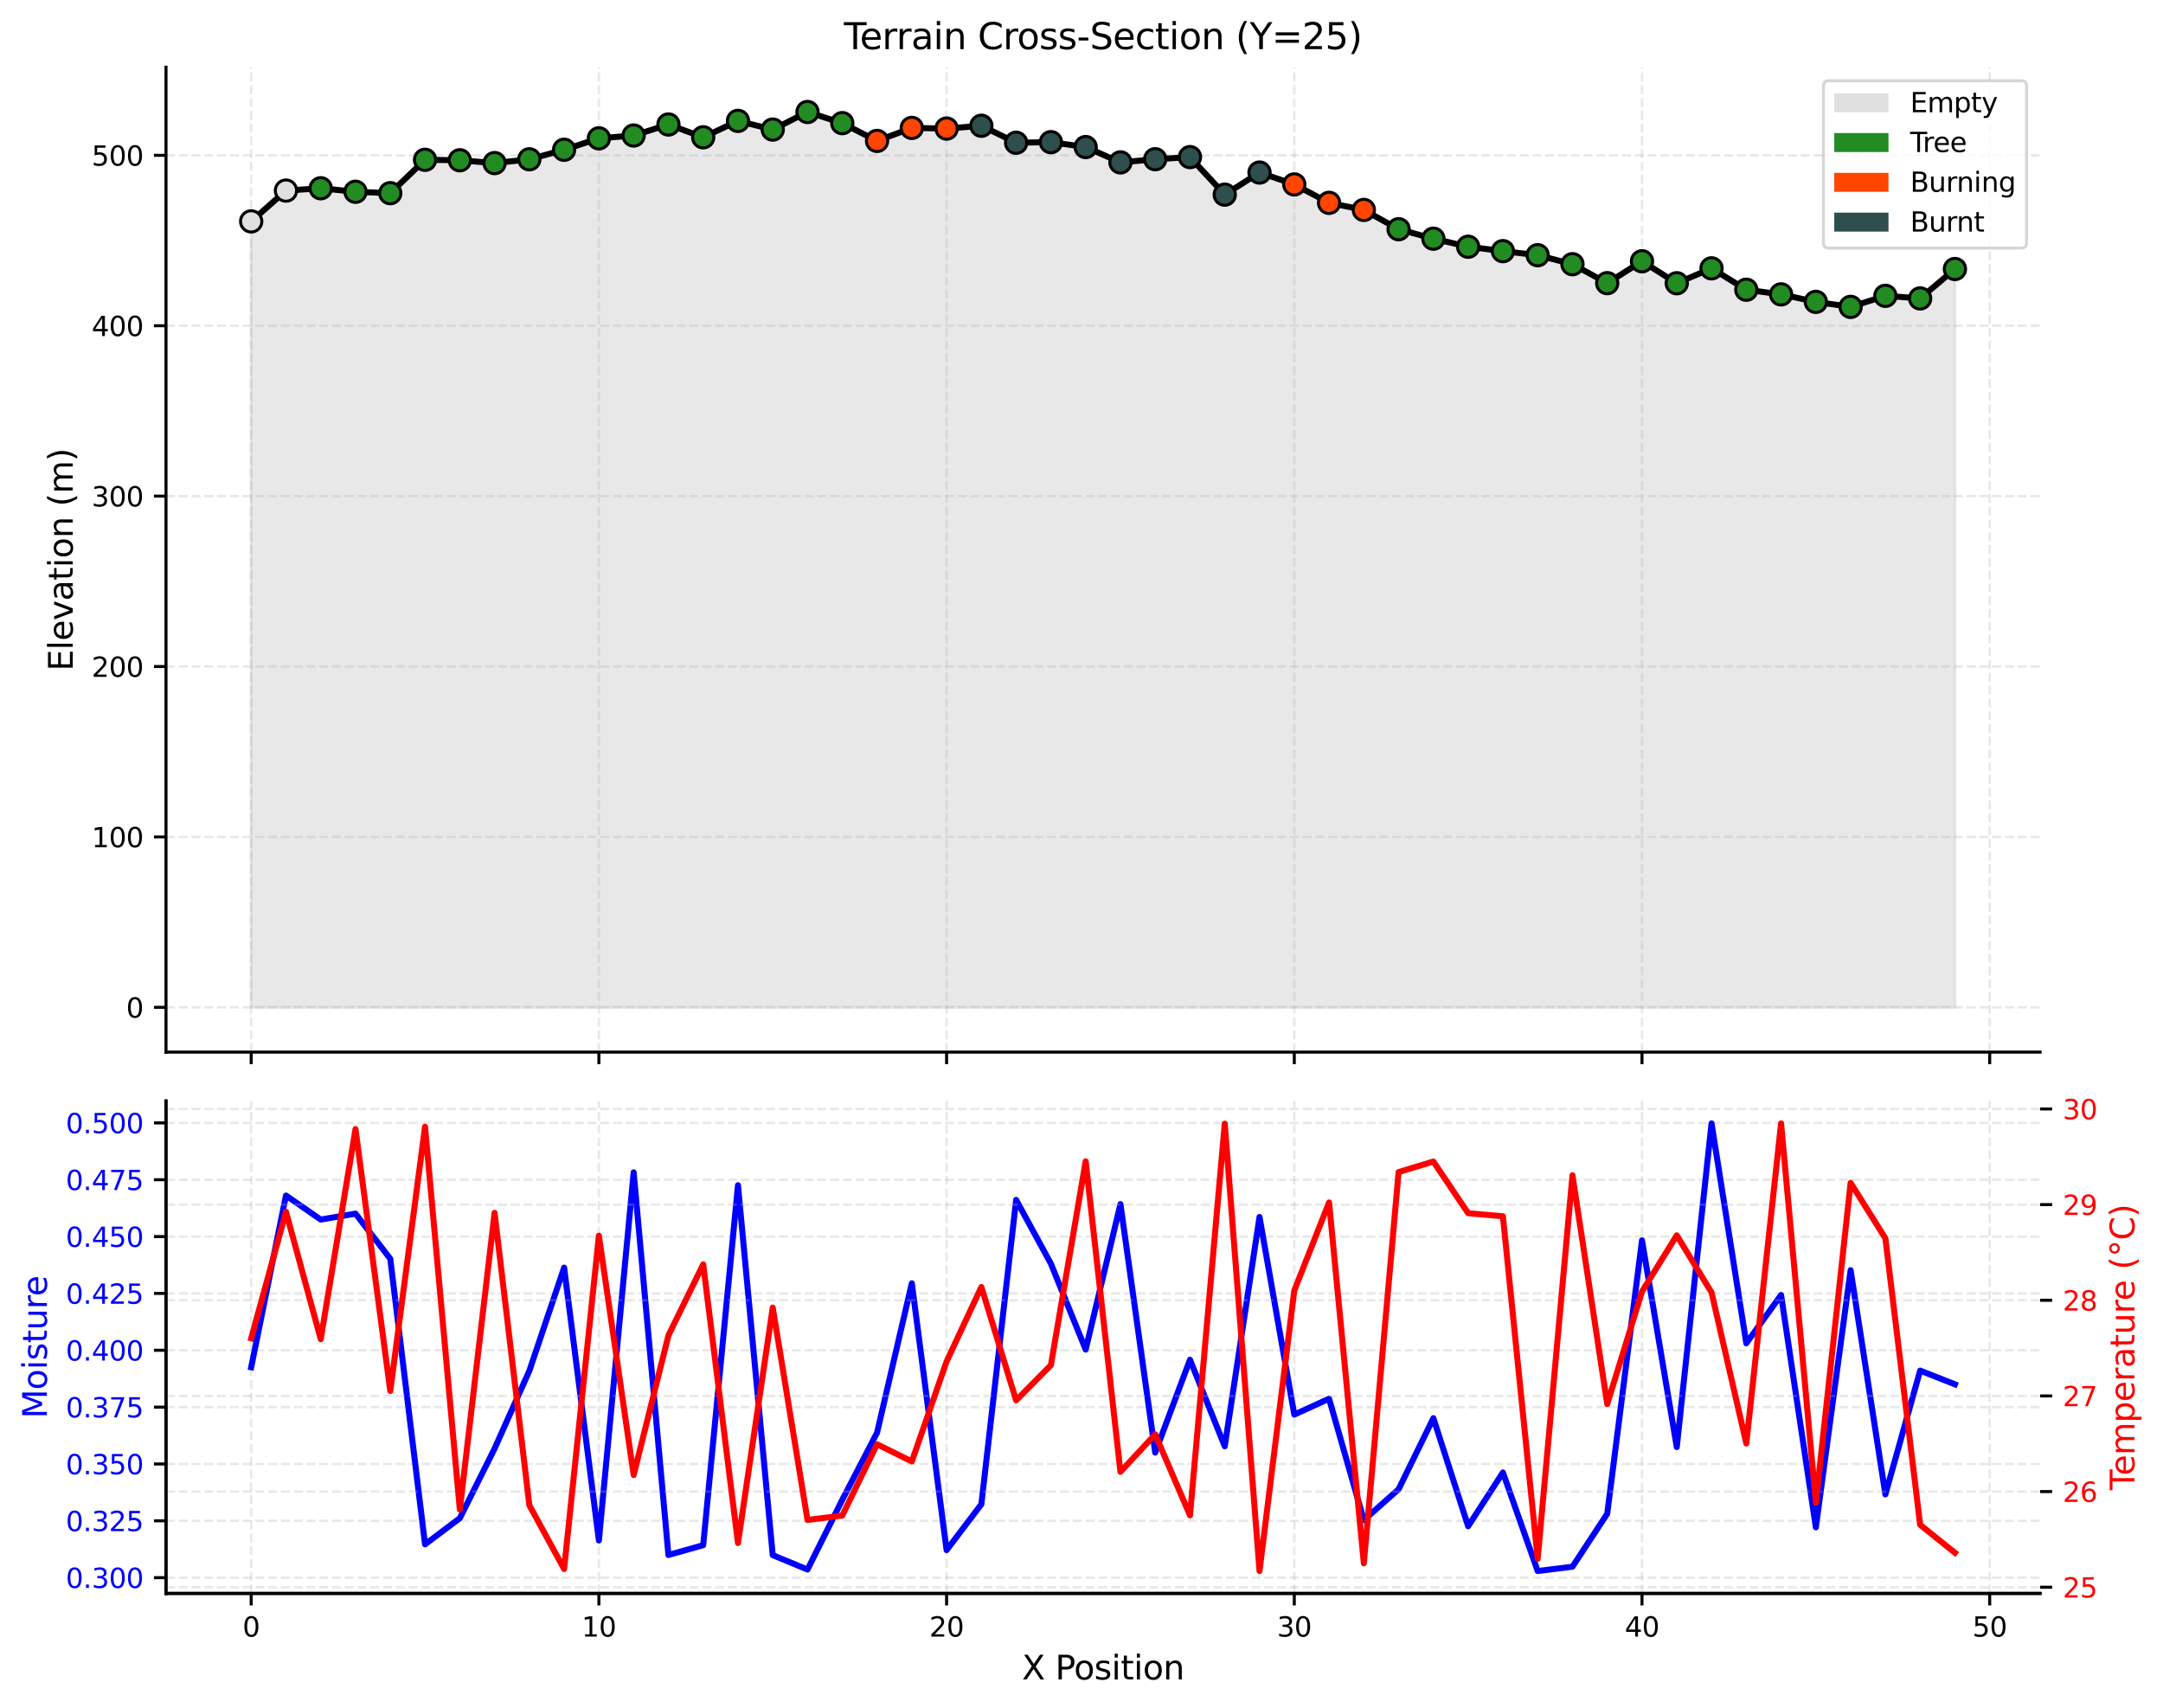 <?xml version="1.0" encoding="utf-8" standalone="no"?>
<!DOCTYPE svg PUBLIC "-//W3C//DTD SVG 1.1//EN"
  "http://www.w3.org/Graphics/SVG/1.1/DTD/svg11.dtd">
<svg xmlns:xlink="http://www.w3.org/1999/xlink" width="718.108pt" height="567.034pt" viewBox="0 0 718.108 567.034" xmlns="http://www.w3.org/2000/svg" version="1.1">
 <defs>
  <style type="text/css">*{stroke-linejoin: round; stroke-linecap: butt}</style>
 </defs>
 <g id="figure_1">
  <g id="patch_1">
   <path d="M 0 567.034 
L 718.108 567.034 
L 718.108 0 
L 0 0 
z
" style="fill: #ffffff"/>
  </g>
  <g id="axes_1">
   <g id="patch_2">
    <path d="M 55.111 349.277 
L 677.31 349.277 
L 677.31 22.318 
L 55.111 22.318 
z
" style="fill: #ffffff"/>
   </g>
   <g id="FillBetweenPolyCollection_1">
    <defs>
     <path id="m29d464f2b5" d="M 83.393 -493.542 
L 83.393 -232.619 
L 94.937 -232.619 
L 106.48 -232.619 
L 118.024 -232.619 
L 129.567 -232.619 
L 141.111 -232.619 
L 152.654 -232.619 
L 164.198 -232.619 
L 175.742 -232.619 
L 187.285 -232.619 
L 198.829 -232.619 
L 210.372 -232.619 
L 221.916 -232.619 
L 233.459 -232.619 
L 245.003 -232.619 
L 256.547 -232.619 
L 268.09 -232.619 
L 279.634 -232.619 
L 291.177 -232.619 
L 302.721 -232.619 
L 314.265 -232.619 
L 325.808 -232.619 
L 337.352 -232.619 
L 348.895 -232.619 
L 360.439 -232.619 
L 371.982 -232.619 
L 383.526 -232.619 
L 395.07 -232.619 
L 406.613 -232.619 
L 418.157 -232.619 
L 429.7 -232.619 
L 441.244 -232.619 
L 452.787 -232.619 
L 464.331 -232.619 
L 475.875 -232.619 
L 487.418 -232.619 
L 498.962 -232.619 
L 510.505 -232.619 
L 522.049 -232.619 
L 533.592 -232.619 
L 545.136 -232.619 
L 556.68 -232.619 
L 568.223 -232.619 
L 579.767 -232.619 
L 591.31 -232.619 
L 602.854 -232.619 
L 614.398 -232.619 
L 625.941 -232.619 
L 637.485 -232.619 
L 649.028 -232.619 
L 649.028 -477.731 
L 649.028 -477.731 
L 637.485 -467.967 
L 625.941 -468.828 
L 614.398 -465.156 
L 602.854 -466.82 
L 591.31 -469.312 
L 579.767 -470.851 
L 568.223 -477.952 
L 556.68 -473.007 
L 545.136 -480.3 
L 533.592 -473.033 
L 522.049 -479.326 
L 510.505 -482.317 
L 498.962 -483.659 
L 487.418 -485.123 
L 475.875 -487.798 
L 464.331 -490.938 
L 452.787 -497.339 
L 441.244 -499.693 
L 429.7 -505.807 
L 418.157 -509.755 
L 406.613 -502.413 
L 395.07 -514.881 
L 383.526 -514.183 
L 371.982 -513.123 
L 360.439 -518.214 
L 348.895 -519.844 
L 337.352 -519.639 
L 325.808 -525.291 
L 314.265 -524.354 
L 302.721 -524.574 
L 291.177 -520.256 
L 279.634 -526.155 
L 268.09 -529.854 
L 256.547 -524.02 
L 245.003 -526.901 
L 233.459 -521.455 
L 221.916 -525.704 
L 210.372 -522.048 
L 198.829 -521.108 
L 187.285 -517.317 
L 175.742 -514.154 
L 164.198 -512.894 
L 152.654 -513.83 
L 141.111 -513.984 
L 129.567 -502.905 
L 118.024 -503.374 
L 106.48 -504.539 
L 94.937 -503.763 
L 83.393 -493.542 
z
" style="stroke: #d3d3d3; stroke-opacity: 0.5"/>
    </defs>
    <g clip-path="url(#pd6d2d1c4ab)">
     <use xlink:href="#m29d464f2b5" x="0" y="567.034" style="fill: #d3d3d3; fill-opacity: 0.5; stroke: #d3d3d3; stroke-opacity: 0.5"/>
    </g>
   </g>
   <g id="matplotlib.axis_1">
    <g id="xtick_1">
     <g id="line2d_1">
      <path d="M 83.393 349.277 
L 83.393 22.318 
" clip-path="url(#pd6d2d1c4ab)" style="fill: none; stroke-dasharray: 2.96,1.28; stroke-dashoffset: 0; stroke: #b0b0b0; stroke-opacity: 0.3; stroke-width: 0.8"/>
     </g>
     <g id="line2d_2">
      <defs>
       <path id="mf27429fe85" d="M 0 0 
L 0 4 
" style="stroke: #000000"/>
      </defs>
      <g>
       <use xlink:href="#mf27429fe85" x="83.393" y="349.277" style="stroke: #000000"/>
      </g>
     </g>
    </g>
    <g id="xtick_2">
     <g id="line2d_3">
      <path d="M 198.829 349.277 
L 198.829 22.318 
" clip-path="url(#pd6d2d1c4ab)" style="fill: none; stroke-dasharray: 2.96,1.28; stroke-dashoffset: 0; stroke: #b0b0b0; stroke-opacity: 0.3; stroke-width: 0.8"/>
     </g>
     <g id="line2d_4">
      <g>
       <use xlink:href="#mf27429fe85" x="198.829" y="349.277" style="stroke: #000000"/>
      </g>
     </g>
    </g>
    <g id="xtick_3">
     <g id="line2d_5">
      <path d="M 314.265 349.277 
L 314.265 22.318 
" clip-path="url(#pd6d2d1c4ab)" style="fill: none; stroke-dasharray: 2.96,1.28; stroke-dashoffset: 0; stroke: #b0b0b0; stroke-opacity: 0.3; stroke-width: 0.8"/>
     </g>
     <g id="line2d_6">
      <g>
       <use xlink:href="#mf27429fe85" x="314.265" y="349.277" style="stroke: #000000"/>
      </g>
     </g>
    </g>
    <g id="xtick_4">
     <g id="line2d_7">
      <path d="M 429.7 349.277 
L 429.7 22.318 
" clip-path="url(#pd6d2d1c4ab)" style="fill: none; stroke-dasharray: 2.96,1.28; stroke-dashoffset: 0; stroke: #b0b0b0; stroke-opacity: 0.3; stroke-width: 0.8"/>
     </g>
     <g id="line2d_8">
      <g>
       <use xlink:href="#mf27429fe85" x="429.7" y="349.277" style="stroke: #000000"/>
      </g>
     </g>
    </g>
    <g id="xtick_5">
     <g id="line2d_9">
      <path d="M 545.136 349.277 
L 545.136 22.318 
" clip-path="url(#pd6d2d1c4ab)" style="fill: none; stroke-dasharray: 2.96,1.28; stroke-dashoffset: 0; stroke: #b0b0b0; stroke-opacity: 0.3; stroke-width: 0.8"/>
     </g>
     <g id="line2d_10">
      <g>
       <use xlink:href="#mf27429fe85" x="545.136" y="349.277" style="stroke: #000000"/>
      </g>
     </g>
    </g>
    <g id="xtick_6">
     <g id="line2d_11">
      <path d="M 660.572 349.277 
L 660.572 22.318 
" clip-path="url(#pd6d2d1c4ab)" style="fill: none; stroke-dasharray: 2.96,1.28; stroke-dashoffset: 0; stroke: #b0b0b0; stroke-opacity: 0.3; stroke-width: 0.8"/>
     </g>
     <g id="line2d_12">
      <g>
       <use xlink:href="#mf27429fe85" x="660.572" y="349.277" style="stroke: #000000"/>
      </g>
     </g>
    </g>
   </g>
   <g id="matplotlib.axis_2">
    <g id="ytick_1">
     <g id="line2d_13">
      <path d="M 55.111 334.415 
L 677.31 334.415 
" clip-path="url(#pd6d2d1c4ab)" style="fill: none; stroke-dasharray: 2.96,1.28; stroke-dashoffset: 0; stroke: #b0b0b0; stroke-opacity: 0.3; stroke-width: 0.8"/>
     </g>
     <g id="line2d_14">
      <defs>
       <path id="me4e1777a3c" d="M 0 0 
L -4 0 
" style="stroke: #000000"/>
      </defs>
      <g>
       <use xlink:href="#me4e1777a3c" x="55.111" y="334.415" style="stroke: #000000"/>
      </g>
     </g>
     <g id="text_1">
      <!-- 0 -->
      <g transform="translate(41.885 337.835) scale(0.09 -0.09)">
       <defs>
        <path id="DejaVuSans-30" d="M 2034 4250 
Q 1547 4250 1301 3770 
Q 1056 3291 1056 2328 
Q 1056 1369 1301 889 
Q 1547 409 2034 409 
Q 2525 409 2770 889 
Q 3016 1369 3016 2328 
Q 3016 3291 2770 3770 
Q 2525 4250 2034 4250 
z
M 2034 4750 
Q 2819 4750 3233 4129 
Q 3647 3509 3647 2328 
Q 3647 1150 3233 529 
Q 2819 -91 2034 -91 
Q 1250 -91 836 529 
Q 422 1150 422 2328 
Q 422 3509 836 4129 
Q 1250 4750 2034 4750 
z
" transform="scale(0.016)"/>
       </defs>
       <use xlink:href="#DejaVuSans-30"/>
      </g>
     </g>
    </g>
    <g id="ytick_2">
     <g id="line2d_15">
      <path d="M 55.111 277.847 
L 677.31 277.847 
" clip-path="url(#pd6d2d1c4ab)" style="fill: none; stroke-dasharray: 2.96,1.28; stroke-dashoffset: 0; stroke: #b0b0b0; stroke-opacity: 0.3; stroke-width: 0.8"/>
     </g>
     <g id="line2d_16">
      <g>
       <use xlink:href="#me4e1777a3c" x="55.111" y="277.847" style="stroke: #000000"/>
      </g>
     </g>
     <g id="text_2">
      <!-- 100 -->
      <g transform="translate(30.433 281.266) scale(0.09 -0.09)">
       <defs>
        <path id="DejaVuSans-31" d="M 794 531 
L 1825 531 
L 1825 4091 
L 703 3866 
L 703 4441 
L 1819 4666 
L 2450 4666 
L 2450 531 
L 3481 531 
L 3481 0 
L 794 0 
L 794 531 
z
" transform="scale(0.016)"/>
       </defs>
       <use xlink:href="#DejaVuSans-31"/>
       <use xlink:href="#DejaVuSans-30" transform="translate(63.623 0)"/>
       <use xlink:href="#DejaVuSans-30" transform="translate(127.246 0)"/>
      </g>
     </g>
    </g>
    <g id="ytick_3">
     <g id="line2d_17">
      <path d="M 55.111 221.278 
L 677.31 221.278 
" clip-path="url(#pd6d2d1c4ab)" style="fill: none; stroke-dasharray: 2.96,1.28; stroke-dashoffset: 0; stroke: #b0b0b0; stroke-opacity: 0.3; stroke-width: 0.8"/>
     </g>
     <g id="line2d_18">
      <g>
       <use xlink:href="#me4e1777a3c" x="55.111" y="221.278" style="stroke: #000000"/>
      </g>
     </g>
     <g id="text_3">
      <!-- 200 -->
      <g transform="translate(30.433 224.697) scale(0.09 -0.09)">
       <defs>
        <path id="DejaVuSans-32" d="M 1228 531 
L 3431 531 
L 3431 0 
L 469 0 
L 469 531 
Q 828 903 1448 1529 
Q 2069 2156 2228 2338 
Q 2531 2678 2651 2914 
Q 2772 3150 2772 3378 
Q 2772 3750 2511 3984 
Q 2250 4219 1831 4219 
Q 1534 4219 1204 4116 
Q 875 4013 500 3803 
L 500 4441 
Q 881 4594 1212 4672 
Q 1544 4750 1819 4750 
Q 2544 4750 2975 4387 
Q 3406 4025 3406 3419 
Q 3406 3131 3298 2873 
Q 3191 2616 2906 2266 
Q 2828 2175 2409 1742 
Q 1991 1309 1228 531 
z
" transform="scale(0.016)"/>
       </defs>
       <use xlink:href="#DejaVuSans-32"/>
       <use xlink:href="#DejaVuSans-30" transform="translate(63.623 0)"/>
       <use xlink:href="#DejaVuSans-30" transform="translate(127.246 0)"/>
      </g>
     </g>
    </g>
    <g id="ytick_4">
     <g id="line2d_19">
      <path d="M 55.111 164.709 
L 677.31 164.709 
" clip-path="url(#pd6d2d1c4ab)" style="fill: none; stroke-dasharray: 2.96,1.28; stroke-dashoffset: 0; stroke: #b0b0b0; stroke-opacity: 0.3; stroke-width: 0.8"/>
     </g>
     <g id="line2d_20">
      <g>
       <use xlink:href="#me4e1777a3c" x="55.111" y="164.709" style="stroke: #000000"/>
      </g>
     </g>
     <g id="text_4">
      <!-- 300 -->
      <g transform="translate(30.433 168.128) scale(0.09 -0.09)">
       <defs>
        <path id="DejaVuSans-33" d="M 2597 2516 
Q 3050 2419 3304 2112 
Q 3559 1806 3559 1356 
Q 3559 666 3084 287 
Q 2609 -91 1734 -91 
Q 1441 -91 1130 -33 
Q 819 25 488 141 
L 488 750 
Q 750 597 1062 519 
Q 1375 441 1716 441 
Q 2309 441 2620 675 
Q 2931 909 2931 1356 
Q 2931 1769 2642 2001 
Q 2353 2234 1838 2234 
L 1294 2234 
L 1294 2753 
L 1863 2753 
Q 2328 2753 2575 2939 
Q 2822 3125 2822 3475 
Q 2822 3834 2567 4026 
Q 2313 4219 1838 4219 
Q 1578 4219 1281 4162 
Q 984 4106 628 3988 
L 628 4550 
Q 988 4650 1302 4700 
Q 1616 4750 1894 4750 
Q 2613 4750 3031 4423 
Q 3450 4097 3450 3541 
Q 3450 3153 3228 2886 
Q 3006 2619 2597 2516 
z
" transform="scale(0.016)"/>
       </defs>
       <use xlink:href="#DejaVuSans-33"/>
       <use xlink:href="#DejaVuSans-30" transform="translate(63.623 0)"/>
       <use xlink:href="#DejaVuSans-30" transform="translate(127.246 0)"/>
      </g>
     </g>
    </g>
    <g id="ytick_5">
     <g id="line2d_21">
      <path d="M 55.111 108.14 
L 677.31 108.14 
" clip-path="url(#pd6d2d1c4ab)" style="fill: none; stroke-dasharray: 2.96,1.28; stroke-dashoffset: 0; stroke: #b0b0b0; stroke-opacity: 0.3; stroke-width: 0.8"/>
     </g>
     <g id="line2d_22">
      <g>
       <use xlink:href="#me4e1777a3c" x="55.111" y="108.14" style="stroke: #000000"/>
      </g>
     </g>
     <g id="text_5">
      <!-- 400 -->
      <g transform="translate(30.433 111.559) scale(0.09 -0.09)">
       <defs>
        <path id="DejaVuSans-34" d="M 2419 4116 
L 825 1625 
L 2419 1625 
L 2419 4116 
z
M 2253 4666 
L 3047 4666 
L 3047 1625 
L 3713 1625 
L 3713 1100 
L 3047 1100 
L 3047 0 
L 2419 0 
L 2419 1100 
L 313 1100 
L 313 1709 
L 2253 4666 
z
" transform="scale(0.016)"/>
       </defs>
       <use xlink:href="#DejaVuSans-34"/>
       <use xlink:href="#DejaVuSans-30" transform="translate(63.623 0)"/>
       <use xlink:href="#DejaVuSans-30" transform="translate(127.246 0)"/>
      </g>
     </g>
    </g>
    <g id="ytick_6">
     <g id="line2d_23">
      <path d="M 55.111 51.571 
L 677.31 51.571 
" clip-path="url(#pd6d2d1c4ab)" style="fill: none; stroke-dasharray: 2.96,1.28; stroke-dashoffset: 0; stroke: #b0b0b0; stroke-opacity: 0.3; stroke-width: 0.8"/>
     </g>
     <g id="line2d_24">
      <g>
       <use xlink:href="#me4e1777a3c" x="55.111" y="51.571" style="stroke: #000000"/>
      </g>
     </g>
     <g id="text_6">
      <!-- 500 -->
      <g transform="translate(30.433 54.991) scale(0.09 -0.09)">
       <defs>
        <path id="DejaVuSans-35" d="M 691 4666 
L 3169 4666 
L 3169 4134 
L 1269 4134 
L 1269 2991 
Q 1406 3038 1543 3061 
Q 1681 3084 1819 3084 
Q 2600 3084 3056 2656 
Q 3513 2228 3513 1497 
Q 3513 744 3044 326 
Q 2575 -91 1722 -91 
Q 1428 -91 1123 -41 
Q 819 9 494 109 
L 494 744 
Q 775 591 1075 516 
Q 1375 441 1709 441 
Q 2250 441 2565 725 
Q 2881 1009 2881 1497 
Q 2881 1984 2565 2268 
Q 2250 2553 1709 2553 
Q 1456 2553 1204 2497 
Q 953 2441 691 2322 
L 691 4666 
z
" transform="scale(0.016)"/>
       </defs>
       <use xlink:href="#DejaVuSans-35"/>
       <use xlink:href="#DejaVuSans-30" transform="translate(63.623 0)"/>
       <use xlink:href="#DejaVuSans-30" transform="translate(127.246 0)"/>
      </g>
     </g>
    </g>
    <g id="text_7">
     <!-- Elevation (m) -->
     <g transform="translate(24.145 222.743) rotate(-90) scale(0.11 -0.11)">
      <defs>
       <path id="DejaVuSans-45" d="M 628 4666 
L 3578 4666 
L 3578 4134 
L 1259 4134 
L 1259 2753 
L 3481 2753 
L 3481 2222 
L 1259 2222 
L 1259 531 
L 3634 531 
L 3634 0 
L 628 0 
L 628 4666 
z
" transform="scale(0.016)"/>
       <path id="DejaVuSans-6c" d="M 603 4863 
L 1178 4863 
L 1178 0 
L 603 0 
L 603 4863 
z
" transform="scale(0.016)"/>
       <path id="DejaVuSans-65" d="M 3597 1894 
L 3597 1613 
L 953 1613 
Q 991 1019 1311 708 
Q 1631 397 2203 397 
Q 2534 397 2845 478 
Q 3156 559 3463 722 
L 3463 178 
Q 3153 47 2828 -22 
Q 2503 -91 2169 -91 
Q 1331 -91 842 396 
Q 353 884 353 1716 
Q 353 2575 817 3079 
Q 1281 3584 2069 3584 
Q 2775 3584 3186 3129 
Q 3597 2675 3597 1894 
z
M 3022 2063 
Q 3016 2534 2758 2815 
Q 2500 3097 2075 3097 
Q 1594 3097 1305 2825 
Q 1016 2553 972 2059 
L 3022 2063 
z
" transform="scale(0.016)"/>
       <path id="DejaVuSans-76" d="M 191 3500 
L 800 3500 
L 1894 563 
L 2988 3500 
L 3597 3500 
L 2284 0 
L 1503 0 
L 191 3500 
z
" transform="scale(0.016)"/>
       <path id="DejaVuSans-61" d="M 2194 1759 
Q 1497 1759 1228 1600 
Q 959 1441 959 1056 
Q 959 750 1161 570 
Q 1363 391 1709 391 
Q 2188 391 2477 730 
Q 2766 1069 2766 1631 
L 2766 1759 
L 2194 1759 
z
M 3341 1997 
L 3341 0 
L 2766 0 
L 2766 531 
Q 2569 213 2275 61 
Q 1981 -91 1556 -91 
Q 1019 -91 701 211 
Q 384 513 384 1019 
Q 384 1609 779 1909 
Q 1175 2209 1959 2209 
L 2766 2209 
L 2766 2266 
Q 2766 2663 2505 2880 
Q 2244 3097 1772 3097 
Q 1472 3097 1187 3025 
Q 903 2953 641 2809 
L 641 3341 
Q 956 3463 1253 3523 
Q 1550 3584 1831 3584 
Q 2591 3584 2966 3190 
Q 3341 2797 3341 1997 
z
" transform="scale(0.016)"/>
       <path id="DejaVuSans-74" d="M 1172 4494 
L 1172 3500 
L 2356 3500 
L 2356 3053 
L 1172 3053 
L 1172 1153 
Q 1172 725 1289 603 
Q 1406 481 1766 481 
L 2356 481 
L 2356 0 
L 1766 0 
Q 1100 0 847 248 
Q 594 497 594 1153 
L 594 3053 
L 172 3053 
L 172 3500 
L 594 3500 
L 594 4494 
L 1172 4494 
z
" transform="scale(0.016)"/>
       <path id="DejaVuSans-69" d="M 603 3500 
L 1178 3500 
L 1178 0 
L 603 0 
L 603 3500 
z
M 603 4863 
L 1178 4863 
L 1178 4134 
L 603 4134 
L 603 4863 
z
" transform="scale(0.016)"/>
       <path id="DejaVuSans-6f" d="M 1959 3097 
Q 1497 3097 1228 2736 
Q 959 2375 959 1747 
Q 959 1119 1226 758 
Q 1494 397 1959 397 
Q 2419 397 2687 759 
Q 2956 1122 2956 1747 
Q 2956 2369 2687 2733 
Q 2419 3097 1959 3097 
z
M 1959 3584 
Q 2709 3584 3137 3096 
Q 3566 2609 3566 1747 
Q 3566 888 3137 398 
Q 2709 -91 1959 -91 
Q 1206 -91 779 398 
Q 353 888 353 1747 
Q 353 2609 779 3096 
Q 1206 3584 1959 3584 
z
" transform="scale(0.016)"/>
       <path id="DejaVuSans-6e" d="M 3513 2113 
L 3513 0 
L 2938 0 
L 2938 2094 
Q 2938 2591 2744 2837 
Q 2550 3084 2163 3084 
Q 1697 3084 1428 2787 
Q 1159 2491 1159 1978 
L 1159 0 
L 581 0 
L 581 3500 
L 1159 3500 
L 1159 2956 
Q 1366 3272 1645 3428 
Q 1925 3584 2291 3584 
Q 2894 3584 3203 3211 
Q 3513 2838 3513 2113 
z
" transform="scale(0.016)"/>
       <path id="DejaVuSans-20" transform="scale(0.016)"/>
       <path id="DejaVuSans-28" d="M 1984 4856 
Q 1566 4138 1362 3434 
Q 1159 2731 1159 2009 
Q 1159 1288 1364 580 
Q 1569 -128 1984 -844 
L 1484 -844 
Q 1016 -109 783 600 
Q 550 1309 550 2009 
Q 550 2706 781 3412 
Q 1013 4119 1484 4856 
L 1984 4856 
z
" transform="scale(0.016)"/>
       <path id="DejaVuSans-6d" d="M 3328 2828 
Q 3544 3216 3844 3400 
Q 4144 3584 4550 3584 
Q 5097 3584 5394 3201 
Q 5691 2819 5691 2113 
L 5691 0 
L 5113 0 
L 5113 2094 
Q 5113 2597 4934 2840 
Q 4756 3084 4391 3084 
Q 3944 3084 3684 2787 
Q 3425 2491 3425 1978 
L 3425 0 
L 2847 0 
L 2847 2094 
Q 2847 2600 2669 2842 
Q 2491 3084 2119 3084 
Q 1678 3084 1418 2786 
Q 1159 2488 1159 1978 
L 1159 0 
L 581 0 
L 581 3500 
L 1159 3500 
L 1159 2956 
Q 1356 3278 1631 3431 
Q 1906 3584 2284 3584 
Q 2666 3584 2933 3390 
Q 3200 3197 3328 2828 
z
" transform="scale(0.016)"/>
       <path id="DejaVuSans-29" d="M 513 4856 
L 1013 4856 
Q 1481 4119 1714 3412 
Q 1947 2706 1947 2009 
Q 1947 1309 1714 600 
Q 1481 -109 1013 -844 
L 513 -844 
Q 928 -128 1133 580 
Q 1338 1288 1338 2009 
Q 1338 2731 1133 3434 
Q 928 4138 513 4856 
z
" transform="scale(0.016)"/>
      </defs>
      <use xlink:href="#DejaVuSans-45"/>
      <use xlink:href="#DejaVuSans-6c" transform="translate(63.184 0)"/>
      <use xlink:href="#DejaVuSans-65" transform="translate(90.967 0)"/>
      <use xlink:href="#DejaVuSans-76" transform="translate(152.49 0)"/>
      <use xlink:href="#DejaVuSans-61" transform="translate(211.67 0)"/>
      <use xlink:href="#DejaVuSans-74" transform="translate(272.949 0)"/>
      <use xlink:href="#DejaVuSans-69" transform="translate(312.158 0)"/>
      <use xlink:href="#DejaVuSans-6f" transform="translate(339.941 0)"/>
      <use xlink:href="#DejaVuSans-6e" transform="translate(401.123 0)"/>
      <use xlink:href="#DejaVuSans-20" transform="translate(464.502 0)"/>
      <use xlink:href="#DejaVuSans-28" transform="translate(496.289 0)"/>
      <use xlink:href="#DejaVuSans-6d" transform="translate(535.303 0)"/>
      <use xlink:href="#DejaVuSans-29" transform="translate(632.715 0)"/>
     </g>
    </g>
   </g>
   <g id="line2d_25">
    <path d="M 83.393 73.492 
L 94.937 63.271 
L 106.48 62.495 
L 118.024 63.66 
L 129.567 64.129 
L 141.111 53.05 
L 152.654 53.204 
L 164.198 54.141 
L 175.742 52.881 
L 187.285 49.718 
L 198.829 45.926 
L 210.372 44.987 
L 221.916 41.33 
L 233.459 45.58 
L 245.003 40.133 
L 256.547 43.015 
L 268.09 37.18 
L 279.634 40.879 
L 291.177 46.778 
L 302.721 42.461 
L 314.265 42.68 
L 325.808 41.744 
L 337.352 47.395 
L 348.895 47.191 
L 360.439 48.82 
L 371.982 53.911 
L 383.526 52.852 
L 395.07 52.153 
L 406.613 64.621 
L 418.157 57.28 
L 429.7 61.228 
L 441.244 67.342 
L 452.787 69.696 
L 464.331 76.096 
L 475.875 79.237 
L 487.418 81.911 
L 498.962 83.375 
L 510.505 84.717 
L 522.049 87.708 
L 533.592 94.002 
L 545.136 86.734 
L 556.68 94.027 
L 568.223 89.082 
L 579.767 96.183 
L 591.31 97.723 
L 602.854 100.215 
L 614.398 101.878 
L 625.941 98.207 
L 637.485 99.067 
L 649.028 89.303 
" clip-path="url(#pd6d2d1c4ab)" style="fill: none; stroke: #000000; stroke-width: 2; stroke-linecap: square"/>
   </g>
   <g id="patch_3">
    <path d="M 55.111 349.277 
L 55.111 22.318 
" style="fill: none; stroke: #000000; stroke-linejoin: miter; stroke-linecap: square"/>
   </g>
   <g id="patch_4">
    <path d="M 55.111 349.277 
L 677.31 349.277 
" style="fill: none; stroke: #000000; stroke-linejoin: miter; stroke-linecap: square"/>
   </g>
   <g id="text_8">
    <!-- Terrain Cross-Section (Y=25) -->
    <g transform="translate(280.175 16.318) scale(0.12 -0.12)">
     <defs>
      <path id="DejaVuSans-54" d="M -19 4666 
L 3928 4666 
L 3928 4134 
L 2272 4134 
L 2272 0 
L 1638 0 
L 1638 4134 
L -19 4134 
L -19 4666 
z
" transform="scale(0.016)"/>
      <path id="DejaVuSans-72" d="M 2631 2963 
Q 2534 3019 2420 3045 
Q 2306 3072 2169 3072 
Q 1681 3072 1420 2755 
Q 1159 2438 1159 1844 
L 1159 0 
L 581 0 
L 581 3500 
L 1159 3500 
L 1159 2956 
Q 1341 3275 1631 3429 
Q 1922 3584 2338 3584 
Q 2397 3584 2469 3576 
Q 2541 3569 2628 3553 
L 2631 2963 
z
" transform="scale(0.016)"/>
      <path id="DejaVuSans-43" d="M 4122 4306 
L 4122 3641 
Q 3803 3938 3442 4084 
Q 3081 4231 2675 4231 
Q 1875 4231 1450 3742 
Q 1025 3253 1025 2328 
Q 1025 1406 1450 917 
Q 1875 428 2675 428 
Q 3081 428 3442 575 
Q 3803 722 4122 1019 
L 4122 359 
Q 3791 134 3420 21 
Q 3050 -91 2638 -91 
Q 1578 -91 968 557 
Q 359 1206 359 2328 
Q 359 3453 968 4101 
Q 1578 4750 2638 4750 
Q 3056 4750 3426 4639 
Q 3797 4528 4122 4306 
z
" transform="scale(0.016)"/>
      <path id="DejaVuSans-73" d="M 2834 3397 
L 2834 2853 
Q 2591 2978 2328 3040 
Q 2066 3103 1784 3103 
Q 1356 3103 1142 2972 
Q 928 2841 928 2578 
Q 928 2378 1081 2264 
Q 1234 2150 1697 2047 
L 1894 2003 
Q 2506 1872 2764 1633 
Q 3022 1394 3022 966 
Q 3022 478 2636 193 
Q 2250 -91 1575 -91 
Q 1294 -91 989 -36 
Q 684 19 347 128 
L 347 722 
Q 666 556 975 473 
Q 1284 391 1588 391 
Q 1994 391 2212 530 
Q 2431 669 2431 922 
Q 2431 1156 2273 1281 
Q 2116 1406 1581 1522 
L 1381 1569 
Q 847 1681 609 1914 
Q 372 2147 372 2553 
Q 372 3047 722 3315 
Q 1072 3584 1716 3584 
Q 2034 3584 2315 3537 
Q 2597 3491 2834 3397 
z
" transform="scale(0.016)"/>
      <path id="DejaVuSans-2d" d="M 313 2009 
L 1997 2009 
L 1997 1497 
L 313 1497 
L 313 2009 
z
" transform="scale(0.016)"/>
      <path id="DejaVuSans-53" d="M 3425 4513 
L 3425 3897 
Q 3066 4069 2747 4153 
Q 2428 4238 2131 4238 
Q 1616 4238 1336 4038 
Q 1056 3838 1056 3469 
Q 1056 3159 1242 3001 
Q 1428 2844 1947 2747 
L 2328 2669 
Q 3034 2534 3370 2195 
Q 3706 1856 3706 1288 
Q 3706 609 3251 259 
Q 2797 -91 1919 -91 
Q 1588 -91 1214 -16 
Q 841 59 441 206 
L 441 856 
Q 825 641 1194 531 
Q 1563 422 1919 422 
Q 2459 422 2753 634 
Q 3047 847 3047 1241 
Q 3047 1584 2836 1778 
Q 2625 1972 2144 2069 
L 1759 2144 
Q 1053 2284 737 2584 
Q 422 2884 422 3419 
Q 422 4038 858 4394 
Q 1294 4750 2059 4750 
Q 2388 4750 2728 4690 
Q 3069 4631 3425 4513 
z
" transform="scale(0.016)"/>
      <path id="DejaVuSans-63" d="M 3122 3366 
L 3122 2828 
Q 2878 2963 2633 3030 
Q 2388 3097 2138 3097 
Q 1578 3097 1268 2742 
Q 959 2388 959 1747 
Q 959 1106 1268 751 
Q 1578 397 2138 397 
Q 2388 397 2633 464 
Q 2878 531 3122 666 
L 3122 134 
Q 2881 22 2623 -34 
Q 2366 -91 2075 -91 
Q 1284 -91 818 406 
Q 353 903 353 1747 
Q 353 2603 823 3093 
Q 1294 3584 2113 3584 
Q 2378 3584 2631 3529 
Q 2884 3475 3122 3366 
z
" transform="scale(0.016)"/>
      <path id="DejaVuSans-59" d="M -13 4666 
L 666 4666 
L 1959 2747 
L 3244 4666 
L 3922 4666 
L 2272 2222 
L 2272 0 
L 1638 0 
L 1638 2222 
L -13 4666 
z
" transform="scale(0.016)"/>
      <path id="DejaVuSans-3d" d="M 678 2906 
L 4684 2906 
L 4684 2381 
L 678 2381 
L 678 2906 
z
M 678 1631 
L 4684 1631 
L 4684 1100 
L 678 1100 
L 678 1631 
z
" transform="scale(0.016)"/>
     </defs>
     <use xlink:href="#DejaVuSans-54"/>
     <use xlink:href="#DejaVuSans-65" transform="translate(44.084 0)"/>
     <use xlink:href="#DejaVuSans-72" transform="translate(105.607 0)"/>
     <use xlink:href="#DejaVuSans-72" transform="translate(144.971 0)"/>
     <use xlink:href="#DejaVuSans-61" transform="translate(186.084 0)"/>
     <use xlink:href="#DejaVuSans-69" transform="translate(247.363 0)"/>
     <use xlink:href="#DejaVuSans-6e" transform="translate(275.146 0)"/>
     <use xlink:href="#DejaVuSans-20" transform="translate(338.525 0)"/>
     <use xlink:href="#DejaVuSans-43" transform="translate(370.312 0)"/>
     <use xlink:href="#DejaVuSans-72" transform="translate(440.137 0)"/>
     <use xlink:href="#DejaVuSans-6f" transform="translate(479 0)"/>
     <use xlink:href="#DejaVuSans-73" transform="translate(540.182 0)"/>
     <use xlink:href="#DejaVuSans-73" transform="translate(592.281 0)"/>
     <use xlink:href="#DejaVuSans-2d" transform="translate(644.381 0)"/>
     <use xlink:href="#DejaVuSans-53" transform="translate(680.465 0)"/>
     <use xlink:href="#DejaVuSans-65" transform="translate(743.941 0)"/>
     <use xlink:href="#DejaVuSans-63" transform="translate(805.465 0)"/>
     <use xlink:href="#DejaVuSans-74" transform="translate(860.445 0)"/>
     <use xlink:href="#DejaVuSans-69" transform="translate(899.654 0)"/>
     <use xlink:href="#DejaVuSans-6f" transform="translate(927.438 0)"/>
     <use xlink:href="#DejaVuSans-6e" transform="translate(988.619 0)"/>
     <use xlink:href="#DejaVuSans-20" transform="translate(1051.998 0)"/>
     <use xlink:href="#DejaVuSans-28" transform="translate(1083.785 0)"/>
     <use xlink:href="#DejaVuSans-59" transform="translate(1122.799 0)"/>
     <use xlink:href="#DejaVuSans-3d" transform="translate(1183.883 0)"/>
     <use xlink:href="#DejaVuSans-32" transform="translate(1267.672 0)"/>
     <use xlink:href="#DejaVuSans-35" transform="translate(1331.295 0)"/>
     <use xlink:href="#DejaVuSans-29" transform="translate(1394.918 0)"/>
    </g>
   </g>
   <g id="PathCollection_1">
    <defs>
     <path id="m4ce3c2b9e2" d="M 0 3.536 
C 0.938 3.536 1.837 3.163 2.5 2.5 
C 3.163 1.837 3.536 0.938 3.536 0 
C 3.536 -0.938 3.163 -1.837 2.5 -2.5 
C 1.837 -3.163 0.938 -3.536 0 -3.536 
C -0.938 -3.536 -1.837 -3.163 -2.5 -2.5 
C -3.163 -1.837 -3.536 -0.938 -3.536 0 
C -3.536 0.938 -3.163 1.837 -2.5 2.5 
C -1.837 3.163 -0.938 3.536 0 3.536 
z
" style="stroke: #000000"/>
    </defs>
    <g clip-path="url(#pd6d2d1c4ab)">
     <use xlink:href="#m4ce3c2b9e2" x="83.393" y="73.492" style="fill: #e0e0e0; stroke: #000000"/>
    </g>
   </g>
   <g id="PathCollection_2">
    <g clip-path="url(#pd6d2d1c4ab)">
     <use xlink:href="#m4ce3c2b9e2" x="94.937" y="63.271" style="fill: #e0e0e0; stroke: #000000"/>
    </g>
   </g>
   <g id="PathCollection_3">
    <defs>
     <path id="m43f63ec600" d="M 0 3.536 
C 0.938 3.536 1.837 3.163 2.5 2.5 
C 3.163 1.837 3.536 0.938 3.536 0 
C 3.536 -0.938 3.163 -1.837 2.5 -2.5 
C 1.837 -3.163 0.938 -3.536 0 -3.536 
C -0.938 -3.536 -1.837 -3.163 -2.5 -2.5 
C -3.163 -1.837 -3.536 -0.938 -3.536 0 
C -3.536 0.938 -3.163 1.837 -2.5 2.5 
C -1.837 3.163 -0.938 3.536 0 3.536 
z
" style="stroke: #000000"/>
    </defs>
    <g clip-path="url(#pd6d2d1c4ab)">
     <use xlink:href="#m43f63ec600" x="106.48" y="62.495" style="fill: #228b22; stroke: #000000"/>
    </g>
   </g>
   <g id="PathCollection_4">
    <g clip-path="url(#pd6d2d1c4ab)">
     <use xlink:href="#m43f63ec600" x="118.024" y="63.66" style="fill: #228b22; stroke: #000000"/>
    </g>
   </g>
   <g id="PathCollection_5">
    <g clip-path="url(#pd6d2d1c4ab)">
     <use xlink:href="#m43f63ec600" x="129.567" y="64.129" style="fill: #228b22; stroke: #000000"/>
    </g>
   </g>
   <g id="PathCollection_6">
    <g clip-path="url(#pd6d2d1c4ab)">
     <use xlink:href="#m43f63ec600" x="141.111" y="53.05" style="fill: #228b22; stroke: #000000"/>
    </g>
   </g>
   <g id="PathCollection_7">
    <g clip-path="url(#pd6d2d1c4ab)">
     <use xlink:href="#m43f63ec600" x="152.654" y="53.204" style="fill: #228b22; stroke: #000000"/>
    </g>
   </g>
   <g id="PathCollection_8">
    <g clip-path="url(#pd6d2d1c4ab)">
     <use xlink:href="#m43f63ec600" x="164.198" y="54.141" style="fill: #228b22; stroke: #000000"/>
    </g>
   </g>
   <g id="PathCollection_9">
    <g clip-path="url(#pd6d2d1c4ab)">
     <use xlink:href="#m43f63ec600" x="175.742" y="52.881" style="fill: #228b22; stroke: #000000"/>
    </g>
   </g>
   <g id="PathCollection_10">
    <g clip-path="url(#pd6d2d1c4ab)">
     <use xlink:href="#m43f63ec600" x="187.285" y="49.718" style="fill: #228b22; stroke: #000000"/>
    </g>
   </g>
   <g id="PathCollection_11">
    <g clip-path="url(#pd6d2d1c4ab)">
     <use xlink:href="#m43f63ec600" x="198.829" y="45.926" style="fill: #228b22; stroke: #000000"/>
    </g>
   </g>
   <g id="PathCollection_12">
    <g clip-path="url(#pd6d2d1c4ab)">
     <use xlink:href="#m43f63ec600" x="210.372" y="44.987" style="fill: #228b22; stroke: #000000"/>
    </g>
   </g>
   <g id="PathCollection_13">
    <g clip-path="url(#pd6d2d1c4ab)">
     <use xlink:href="#m43f63ec600" x="221.916" y="41.33" style="fill: #228b22; stroke: #000000"/>
    </g>
   </g>
   <g id="PathCollection_14">
    <g clip-path="url(#pd6d2d1c4ab)">
     <use xlink:href="#m43f63ec600" x="233.459" y="45.58" style="fill: #228b22; stroke: #000000"/>
    </g>
   </g>
   <g id="PathCollection_15">
    <g clip-path="url(#pd6d2d1c4ab)">
     <use xlink:href="#m43f63ec600" x="245.003" y="40.133" style="fill: #228b22; stroke: #000000"/>
    </g>
   </g>
   <g id="PathCollection_16">
    <g clip-path="url(#pd6d2d1c4ab)">
     <use xlink:href="#m43f63ec600" x="256.547" y="43.015" style="fill: #228b22; stroke: #000000"/>
    </g>
   </g>
   <g id="PathCollection_17">
    <g clip-path="url(#pd6d2d1c4ab)">
     <use xlink:href="#m43f63ec600" x="268.09" y="37.18" style="fill: #228b22; stroke: #000000"/>
    </g>
   </g>
   <g id="PathCollection_18">
    <g clip-path="url(#pd6d2d1c4ab)">
     <use xlink:href="#m43f63ec600" x="279.634" y="40.879" style="fill: #228b22; stroke: #000000"/>
    </g>
   </g>
   <g id="PathCollection_19">
    <defs>
     <path id="md9f6481262" d="M 0 3.536 
C 0.938 3.536 1.837 3.163 2.5 2.5 
C 3.163 1.837 3.536 0.938 3.536 0 
C 3.536 -0.938 3.163 -1.837 2.5 -2.5 
C 1.837 -3.163 0.938 -3.536 0 -3.536 
C -0.938 -3.536 -1.837 -3.163 -2.5 -2.5 
C -3.163 -1.837 -3.536 -0.938 -3.536 0 
C -3.536 0.938 -3.163 1.837 -2.5 2.5 
C -1.837 3.163 -0.938 3.536 0 3.536 
z
" style="stroke: #000000"/>
    </defs>
    <g clip-path="url(#pd6d2d1c4ab)">
     <use xlink:href="#md9f6481262" x="291.177" y="46.778" style="fill: #ff4500; stroke: #000000"/>
    </g>
   </g>
   <g id="PathCollection_20">
    <g clip-path="url(#pd6d2d1c4ab)">
     <use xlink:href="#md9f6481262" x="302.721" y="42.461" style="fill: #ff4500; stroke: #000000"/>
    </g>
   </g>
   <g id="PathCollection_21">
    <g clip-path="url(#pd6d2d1c4ab)">
     <use xlink:href="#md9f6481262" x="314.265" y="42.68" style="fill: #ff4500; stroke: #000000"/>
    </g>
   </g>
   <g id="PathCollection_22">
    <defs>
     <path id="m607e2e3140" d="M 0 3.536 
C 0.938 3.536 1.837 3.163 2.5 2.5 
C 3.163 1.837 3.536 0.938 3.536 0 
C 3.536 -0.938 3.163 -1.837 2.5 -2.5 
C 1.837 -3.163 0.938 -3.536 0 -3.536 
C -0.938 -3.536 -1.837 -3.163 -2.5 -2.5 
C -3.163 -1.837 -3.536 -0.938 -3.536 0 
C -3.536 0.938 -3.163 1.837 -2.5 2.5 
C -1.837 3.163 -0.938 3.536 0 3.536 
z
" style="stroke: #000000"/>
    </defs>
    <g clip-path="url(#pd6d2d1c4ab)">
     <use xlink:href="#m607e2e3140" x="325.808" y="41.744" style="fill: #2f4f4f; stroke: #000000"/>
    </g>
   </g>
   <g id="PathCollection_23">
    <g clip-path="url(#pd6d2d1c4ab)">
     <use xlink:href="#m607e2e3140" x="337.352" y="47.395" style="fill: #2f4f4f; stroke: #000000"/>
    </g>
   </g>
   <g id="PathCollection_24">
    <g clip-path="url(#pd6d2d1c4ab)">
     <use xlink:href="#m607e2e3140" x="348.895" y="47.191" style="fill: #2f4f4f; stroke: #000000"/>
    </g>
   </g>
   <g id="PathCollection_25">
    <g clip-path="url(#pd6d2d1c4ab)">
     <use xlink:href="#m607e2e3140" x="360.439" y="48.82" style="fill: #2f4f4f; stroke: #000000"/>
    </g>
   </g>
   <g id="PathCollection_26">
    <g clip-path="url(#pd6d2d1c4ab)">
     <use xlink:href="#m607e2e3140" x="371.982" y="53.911" style="fill: #2f4f4f; stroke: #000000"/>
    </g>
   </g>
   <g id="PathCollection_27">
    <g clip-path="url(#pd6d2d1c4ab)">
     <use xlink:href="#m607e2e3140" x="383.526" y="52.852" style="fill: #2f4f4f; stroke: #000000"/>
    </g>
   </g>
   <g id="PathCollection_28">
    <g clip-path="url(#pd6d2d1c4ab)">
     <use xlink:href="#m607e2e3140" x="395.07" y="52.153" style="fill: #2f4f4f; stroke: #000000"/>
    </g>
   </g>
   <g id="PathCollection_29">
    <g clip-path="url(#pd6d2d1c4ab)">
     <use xlink:href="#m607e2e3140" x="406.613" y="64.621" style="fill: #2f4f4f; stroke: #000000"/>
    </g>
   </g>
   <g id="PathCollection_30">
    <g clip-path="url(#pd6d2d1c4ab)">
     <use xlink:href="#m607e2e3140" x="418.157" y="57.28" style="fill: #2f4f4f; stroke: #000000"/>
    </g>
   </g>
   <g id="PathCollection_31">
    <g clip-path="url(#pd6d2d1c4ab)">
     <use xlink:href="#md9f6481262" x="429.7" y="61.228" style="fill: #ff4500; stroke: #000000"/>
    </g>
   </g>
   <g id="PathCollection_32">
    <g clip-path="url(#pd6d2d1c4ab)">
     <use xlink:href="#md9f6481262" x="441.244" y="67.342" style="fill: #ff4500; stroke: #000000"/>
    </g>
   </g>
   <g id="PathCollection_33">
    <g clip-path="url(#pd6d2d1c4ab)">
     <use xlink:href="#md9f6481262" x="452.787" y="69.696" style="fill: #ff4500; stroke: #000000"/>
    </g>
   </g>
   <g id="PathCollection_34">
    <g clip-path="url(#pd6d2d1c4ab)">
     <use xlink:href="#m43f63ec600" x="464.331" y="76.096" style="fill: #228b22; stroke: #000000"/>
    </g>
   </g>
   <g id="PathCollection_35">
    <g clip-path="url(#pd6d2d1c4ab)">
     <use xlink:href="#m43f63ec600" x="475.875" y="79.237" style="fill: #228b22; stroke: #000000"/>
    </g>
   </g>
   <g id="PathCollection_36">
    <g clip-path="url(#pd6d2d1c4ab)">
     <use xlink:href="#m43f63ec600" x="487.418" y="81.911" style="fill: #228b22; stroke: #000000"/>
    </g>
   </g>
   <g id="PathCollection_37">
    <g clip-path="url(#pd6d2d1c4ab)">
     <use xlink:href="#m43f63ec600" x="498.962" y="83.375" style="fill: #228b22; stroke: #000000"/>
    </g>
   </g>
   <g id="PathCollection_38">
    <g clip-path="url(#pd6d2d1c4ab)">
     <use xlink:href="#m43f63ec600" x="510.505" y="84.717" style="fill: #228b22; stroke: #000000"/>
    </g>
   </g>
   <g id="PathCollection_39">
    <g clip-path="url(#pd6d2d1c4ab)">
     <use xlink:href="#m43f63ec600" x="522.049" y="87.708" style="fill: #228b22; stroke: #000000"/>
    </g>
   </g>
   <g id="PathCollection_40">
    <g clip-path="url(#pd6d2d1c4ab)">
     <use xlink:href="#m43f63ec600" x="533.592" y="94.002" style="fill: #228b22; stroke: #000000"/>
    </g>
   </g>
   <g id="PathCollection_41">
    <g clip-path="url(#pd6d2d1c4ab)">
     <use xlink:href="#m43f63ec600" x="545.136" y="86.734" style="fill: #228b22; stroke: #000000"/>
    </g>
   </g>
   <g id="PathCollection_42">
    <g clip-path="url(#pd6d2d1c4ab)">
     <use xlink:href="#m43f63ec600" x="556.68" y="94.027" style="fill: #228b22; stroke: #000000"/>
    </g>
   </g>
   <g id="PathCollection_43">
    <g clip-path="url(#pd6d2d1c4ab)">
     <use xlink:href="#m43f63ec600" x="568.223" y="89.082" style="fill: #228b22; stroke: #000000"/>
    </g>
   </g>
   <g id="PathCollection_44">
    <g clip-path="url(#pd6d2d1c4ab)">
     <use xlink:href="#m43f63ec600" x="579.767" y="96.183" style="fill: #228b22; stroke: #000000"/>
    </g>
   </g>
   <g id="PathCollection_45">
    <g clip-path="url(#pd6d2d1c4ab)">
     <use xlink:href="#m43f63ec600" x="591.31" y="97.723" style="fill: #228b22; stroke: #000000"/>
    </g>
   </g>
   <g id="PathCollection_46">
    <g clip-path="url(#pd6d2d1c4ab)">
     <use xlink:href="#m43f63ec600" x="602.854" y="100.215" style="fill: #228b22; stroke: #000000"/>
    </g>
   </g>
   <g id="PathCollection_47">
    <g clip-path="url(#pd6d2d1c4ab)">
     <use xlink:href="#m43f63ec600" x="614.398" y="101.878" style="fill: #228b22; stroke: #000000"/>
    </g>
   </g>
   <g id="PathCollection_48">
    <g clip-path="url(#pd6d2d1c4ab)">
     <use xlink:href="#m43f63ec600" x="625.941" y="98.207" style="fill: #228b22; stroke: #000000"/>
    </g>
   </g>
   <g id="PathCollection_49">
    <g clip-path="url(#pd6d2d1c4ab)">
     <use xlink:href="#m43f63ec600" x="637.485" y="99.067" style="fill: #228b22; stroke: #000000"/>
    </g>
   </g>
   <g id="PathCollection_50">
    <g clip-path="url(#pd6d2d1c4ab)">
     <use xlink:href="#m43f63ec600" x="649.028" y="89.303" style="fill: #228b22; stroke: #000000"/>
    </g>
   </g>
   <g id="legend_1">
    <g id="patch_5">
     <path d="M 607.168 82.359 
L 671.01 82.359 
Q 672.81 82.359 672.81 80.559 
L 672.81 28.618 
Q 672.81 26.818 671.01 26.818 
L 607.168 26.818 
Q 605.368 26.818 605.368 28.618 
L 605.368 80.559 
Q 605.368 82.359 607.168 82.359 
z
" style="fill: #ffffff; opacity: 0.8; stroke: #cccccc; stroke-linejoin: miter"/>
    </g>
    <g id="patch_6">
     <path d="M 608.968 37.257 
L 626.968 37.257 
L 626.968 30.957 
L 608.968 30.957 
z
" style="fill: #e0e0e0"/>
    </g>
    <g id="text_9">
     <!-- Empty -->
     <g transform="translate(634.168 37.257) scale(0.09 -0.09)">
      <defs>
       <path id="DejaVuSans-70" d="M 1159 525 
L 1159 -1331 
L 581 -1331 
L 581 3500 
L 1159 3500 
L 1159 2969 
Q 1341 3281 1617 3432 
Q 1894 3584 2278 3584 
Q 2916 3584 3314 3078 
Q 3713 2572 3713 1747 
Q 3713 922 3314 415 
Q 2916 -91 2278 -91 
Q 1894 -91 1617 61 
Q 1341 213 1159 525 
z
M 3116 1747 
Q 3116 2381 2855 2742 
Q 2594 3103 2138 3103 
Q 1681 3103 1420 2742 
Q 1159 2381 1159 1747 
Q 1159 1113 1420 752 
Q 1681 391 2138 391 
Q 2594 391 2855 752 
Q 3116 1113 3116 1747 
z
" transform="scale(0.016)"/>
       <path id="DejaVuSans-79" d="M 2059 -325 
Q 1816 -950 1584 -1140 
Q 1353 -1331 966 -1331 
L 506 -1331 
L 506 -850 
L 844 -850 
Q 1081 -850 1212 -737 
Q 1344 -625 1503 -206 
L 1606 56 
L 191 3500 
L 800 3500 
L 1894 763 
L 2988 3500 
L 3597 3500 
L 2059 -325 
z
" transform="scale(0.016)"/>
      </defs>
      <use xlink:href="#DejaVuSans-45"/>
      <use xlink:href="#DejaVuSans-6d" transform="translate(63.184 0)"/>
      <use xlink:href="#DejaVuSans-70" transform="translate(160.596 0)"/>
      <use xlink:href="#DejaVuSans-74" transform="translate(224.072 0)"/>
      <use xlink:href="#DejaVuSans-79" transform="translate(263.281 0)"/>
     </g>
    </g>
    <g id="patch_7">
     <path d="M 608.968 50.467 
L 626.968 50.467 
L 626.968 44.167 
L 608.968 44.167 
z
" style="fill: #228b22"/>
    </g>
    <g id="text_10">
     <!-- Tree -->
     <g transform="translate(634.168 50.467) scale(0.09 -0.09)">
      <use xlink:href="#DejaVuSans-54"/>
      <use xlink:href="#DejaVuSans-72" transform="translate(46.334 0)"/>
      <use xlink:href="#DejaVuSans-65" transform="translate(85.197 0)"/>
      <use xlink:href="#DejaVuSans-65" transform="translate(146.721 0)"/>
     </g>
    </g>
    <g id="patch_8">
     <path d="M 608.968 63.677 
L 626.968 63.677 
L 626.968 57.377 
L 608.968 57.377 
z
" style="fill: #ff4500"/>
    </g>
    <g id="text_11">
     <!-- Burning -->
     <g transform="translate(634.168 63.677) scale(0.09 -0.09)">
      <defs>
       <path id="DejaVuSans-42" d="M 1259 2228 
L 1259 519 
L 2272 519 
Q 2781 519 3026 730 
Q 3272 941 3272 1375 
Q 3272 1813 3026 2020 
Q 2781 2228 2272 2228 
L 1259 2228 
z
M 1259 4147 
L 1259 2741 
L 2194 2741 
Q 2656 2741 2882 2914 
Q 3109 3088 3109 3444 
Q 3109 3797 2882 3972 
Q 2656 4147 2194 4147 
L 1259 4147 
z
M 628 4666 
L 2241 4666 
Q 2963 4666 3353 4366 
Q 3744 4066 3744 3513 
Q 3744 3084 3544 2831 
Q 3344 2578 2956 2516 
Q 3422 2416 3680 2098 
Q 3938 1781 3938 1306 
Q 3938 681 3513 340 
Q 3088 0 2303 0 
L 628 0 
L 628 4666 
z
" transform="scale(0.016)"/>
       <path id="DejaVuSans-75" d="M 544 1381 
L 544 3500 
L 1119 3500 
L 1119 1403 
Q 1119 906 1312 657 
Q 1506 409 1894 409 
Q 2359 409 2629 706 
Q 2900 1003 2900 1516 
L 2900 3500 
L 3475 3500 
L 3475 0 
L 2900 0 
L 2900 538 
Q 2691 219 2414 64 
Q 2138 -91 1772 -91 
Q 1169 -91 856 284 
Q 544 659 544 1381 
z
M 1991 3584 
L 1991 3584 
z
" transform="scale(0.016)"/>
       <path id="DejaVuSans-67" d="M 2906 1791 
Q 2906 2416 2648 2759 
Q 2391 3103 1925 3103 
Q 1463 3103 1205 2759 
Q 947 2416 947 1791 
Q 947 1169 1205 825 
Q 1463 481 1925 481 
Q 2391 481 2648 825 
Q 2906 1169 2906 1791 
z
M 3481 434 
Q 3481 -459 3084 -895 
Q 2688 -1331 1869 -1331 
Q 1566 -1331 1297 -1286 
Q 1028 -1241 775 -1147 
L 775 -588 
Q 1028 -725 1275 -790 
Q 1522 -856 1778 -856 
Q 2344 -856 2625 -561 
Q 2906 -266 2906 331 
L 2906 616 
Q 2728 306 2450 153 
Q 2172 0 1784 0 
Q 1141 0 747 490 
Q 353 981 353 1791 
Q 353 2603 747 3093 
Q 1141 3584 1784 3584 
Q 2172 3584 2450 3431 
Q 2728 3278 2906 2969 
L 2906 3500 
L 3481 3500 
L 3481 434 
z
" transform="scale(0.016)"/>
      </defs>
      <use xlink:href="#DejaVuSans-42"/>
      <use xlink:href="#DejaVuSans-75" transform="translate(68.604 0)"/>
      <use xlink:href="#DejaVuSans-72" transform="translate(131.982 0)"/>
      <use xlink:href="#DejaVuSans-6e" transform="translate(171.346 0)"/>
      <use xlink:href="#DejaVuSans-69" transform="translate(234.725 0)"/>
      <use xlink:href="#DejaVuSans-6e" transform="translate(262.508 0)"/>
      <use xlink:href="#DejaVuSans-67" transform="translate(325.887 0)"/>
     </g>
    </g>
    <g id="patch_9">
     <path d="M 608.968 76.888 
L 626.968 76.888 
L 626.968 70.588 
L 608.968 70.588 
z
" style="fill: #2f4f4f"/>
    </g>
    <g id="text_12">
     <!-- Burnt -->
     <g transform="translate(634.168 76.888) scale(0.09 -0.09)">
      <use xlink:href="#DejaVuSans-42"/>
      <use xlink:href="#DejaVuSans-75" transform="translate(68.604 0)"/>
      <use xlink:href="#DejaVuSans-72" transform="translate(131.982 0)"/>
      <use xlink:href="#DejaVuSans-6e" transform="translate(171.346 0)"/>
      <use xlink:href="#DejaVuSans-74" transform="translate(234.725 0)"/>
     </g>
    </g>
   </g>
  </g>
  <g id="axes_2">
   <g id="patch_10">
    <path d="M 55.111 528.978 
L 677.31 528.978 
L 677.31 365.499 
L 55.111 365.499 
z
" style="fill: #ffffff"/>
   </g>
   <g id="matplotlib.axis_3">
    <g id="xtick_7">
     <g id="line2d_26">
      <path d="M 83.393 528.978 
L 83.393 365.499 
" clip-path="url(#p26940f98aa)" style="fill: none; stroke-dasharray: 2.96,1.28; stroke-dashoffset: 0; stroke: #b0b0b0; stroke-opacity: 0.3; stroke-width: 0.8"/>
     </g>
     <g id="line2d_27">
      <g>
       <use xlink:href="#mf27429fe85" x="83.393" y="528.978" style="stroke: #000000"/>
      </g>
     </g>
     <g id="text_13">
      <!-- 0 -->
      <g transform="translate(80.53 543.317) scale(0.09 -0.09)">
       <use xlink:href="#DejaVuSans-30"/>
      </g>
     </g>
    </g>
    <g id="xtick_8">
     <g id="line2d_28">
      <path d="M 198.829 528.978 
L 198.829 365.499 
" clip-path="url(#p26940f98aa)" style="fill: none; stroke-dasharray: 2.96,1.28; stroke-dashoffset: 0; stroke: #b0b0b0; stroke-opacity: 0.3; stroke-width: 0.8"/>
     </g>
     <g id="line2d_29">
      <g>
       <use xlink:href="#mf27429fe85" x="198.829" y="528.978" style="stroke: #000000"/>
      </g>
     </g>
     <g id="text_14">
      <!-- 10 -->
      <g transform="translate(193.103 543.317) scale(0.09 -0.09)">
       <use xlink:href="#DejaVuSans-31"/>
       <use xlink:href="#DejaVuSans-30" transform="translate(63.623 0)"/>
      </g>
     </g>
    </g>
    <g id="xtick_9">
     <g id="line2d_30">
      <path d="M 314.265 528.978 
L 314.265 365.499 
" clip-path="url(#p26940f98aa)" style="fill: none; stroke-dasharray: 2.96,1.28; stroke-dashoffset: 0; stroke: #b0b0b0; stroke-opacity: 0.3; stroke-width: 0.8"/>
     </g>
     <g id="line2d_31">
      <g>
       <use xlink:href="#mf27429fe85" x="314.265" y="528.978" style="stroke: #000000"/>
      </g>
     </g>
     <g id="text_15">
      <!-- 20 -->
      <g transform="translate(308.538 543.317) scale(0.09 -0.09)">
       <use xlink:href="#DejaVuSans-32"/>
       <use xlink:href="#DejaVuSans-30" transform="translate(63.623 0)"/>
      </g>
     </g>
    </g>
    <g id="xtick_10">
     <g id="line2d_32">
      <path d="M 429.7 528.978 
L 429.7 365.499 
" clip-path="url(#p26940f98aa)" style="fill: none; stroke-dasharray: 2.96,1.28; stroke-dashoffset: 0; stroke: #b0b0b0; stroke-opacity: 0.3; stroke-width: 0.8"/>
     </g>
     <g id="line2d_33">
      <g>
       <use xlink:href="#mf27429fe85" x="429.7" y="528.978" style="stroke: #000000"/>
      </g>
     </g>
     <g id="text_16">
      <!-- 30 -->
      <g transform="translate(423.974 543.317) scale(0.09 -0.09)">
       <use xlink:href="#DejaVuSans-33"/>
       <use xlink:href="#DejaVuSans-30" transform="translate(63.623 0)"/>
      </g>
     </g>
    </g>
    <g id="xtick_11">
     <g id="line2d_34">
      <path d="M 545.136 528.978 
L 545.136 365.499 
" clip-path="url(#p26940f98aa)" style="fill: none; stroke-dasharray: 2.96,1.28; stroke-dashoffset: 0; stroke: #b0b0b0; stroke-opacity: 0.3; stroke-width: 0.8"/>
     </g>
     <g id="line2d_35">
      <g>
       <use xlink:href="#mf27429fe85" x="545.136" y="528.978" style="stroke: #000000"/>
      </g>
     </g>
     <g id="text_17">
      <!-- 40 -->
      <g transform="translate(539.41 543.317) scale(0.09 -0.09)">
       <use xlink:href="#DejaVuSans-34"/>
       <use xlink:href="#DejaVuSans-30" transform="translate(63.623 0)"/>
      </g>
     </g>
    </g>
    <g id="xtick_12">
     <g id="line2d_36">
      <path d="M 660.572 528.978 
L 660.572 365.499 
" clip-path="url(#p26940f98aa)" style="fill: none; stroke-dasharray: 2.96,1.28; stroke-dashoffset: 0; stroke: #b0b0b0; stroke-opacity: 0.3; stroke-width: 0.8"/>
     </g>
     <g id="line2d_37">
      <g>
       <use xlink:href="#mf27429fe85" x="660.572" y="528.978" style="stroke: #000000"/>
      </g>
     </g>
     <g id="text_18">
      <!-- 50 -->
      <g transform="translate(654.846 543.317) scale(0.09 -0.09)">
       <use xlink:href="#DejaVuSans-35"/>
       <use xlink:href="#DejaVuSans-30" transform="translate(63.623 0)"/>
      </g>
     </g>
    </g>
    <g id="text_19">
     <!-- X Position -->
     <g transform="translate(339.285 557.547) scale(0.11 -0.11)">
      <defs>
       <path id="DejaVuSans-58" d="M 403 4666 
L 1081 4666 
L 2241 2931 
L 3406 4666 
L 4084 4666 
L 2584 2425 
L 4184 0 
L 3506 0 
L 2194 1984 
L 872 0 
L 191 0 
L 1856 2491 
L 403 4666 
z
" transform="scale(0.016)"/>
       <path id="DejaVuSans-50" d="M 1259 4147 
L 1259 2394 
L 2053 2394 
Q 2494 2394 2734 2622 
Q 2975 2850 2975 3272 
Q 2975 3691 2734 3919 
Q 2494 4147 2053 4147 
L 1259 4147 
z
M 628 4666 
L 2053 4666 
Q 2838 4666 3239 4311 
Q 3641 3956 3641 3272 
Q 3641 2581 3239 2228 
Q 2838 1875 2053 1875 
L 1259 1875 
L 1259 0 
L 628 0 
L 628 4666 
z
" transform="scale(0.016)"/>
      </defs>
      <use xlink:href="#DejaVuSans-58"/>
      <use xlink:href="#DejaVuSans-20" transform="translate(68.506 0)"/>
      <use xlink:href="#DejaVuSans-50" transform="translate(100.293 0)"/>
      <use xlink:href="#DejaVuSans-6f" transform="translate(156.971 0)"/>
      <use xlink:href="#DejaVuSans-73" transform="translate(218.152 0)"/>
      <use xlink:href="#DejaVuSans-69" transform="translate(270.252 0)"/>
      <use xlink:href="#DejaVuSans-74" transform="translate(298.035 0)"/>
      <use xlink:href="#DejaVuSans-69" transform="translate(337.244 0)"/>
      <use xlink:href="#DejaVuSans-6f" transform="translate(365.027 0)"/>
      <use xlink:href="#DejaVuSans-6e" transform="translate(426.209 0)"/>
     </g>
    </g>
   </g>
   <g id="matplotlib.axis_4">
    <g id="ytick_7">
     <g id="line2d_38">
      <path d="M 55.111 523.749 
L 677.31 523.749 
" clip-path="url(#p26940f98aa)" style="fill: none; stroke-dasharray: 2.96,1.28; stroke-dashoffset: 0; stroke: #b0b0b0; stroke-opacity: 0.3; stroke-width: 0.8"/>
     </g>
     <g id="line2d_39">
      <g>
       <use xlink:href="#me4e1777a3c" x="55.111" y="523.749" style="stroke: #000000"/>
      </g>
     </g>
     <g id="text_20">
      <!-- 0.300 -->
      <g style="fill: #0000ff" transform="translate(21.846 527.168) scale(0.09 -0.09)">
       <defs>
        <path id="DejaVuSans-2e" d="M 684 794 
L 1344 794 
L 1344 0 
L 684 0 
L 684 794 
z
" transform="scale(0.016)"/>
       </defs>
       <use xlink:href="#DejaVuSans-30"/>
       <use xlink:href="#DejaVuSans-2e" transform="translate(63.623 0)"/>
       <use xlink:href="#DejaVuSans-33" transform="translate(95.41 0)"/>
       <use xlink:href="#DejaVuSans-30" transform="translate(159.033 0)"/>
       <use xlink:href="#DejaVuSans-30" transform="translate(222.656 0)"/>
      </g>
     </g>
    </g>
    <g id="ytick_8">
     <g id="line2d_40">
      <path d="M 55.111 504.877 
L 677.31 504.877 
" clip-path="url(#p26940f98aa)" style="fill: none; stroke-dasharray: 2.96,1.28; stroke-dashoffset: 0; stroke: #b0b0b0; stroke-opacity: 0.3; stroke-width: 0.8"/>
     </g>
     <g id="line2d_41">
      <g>
       <use xlink:href="#me4e1777a3c" x="55.111" y="504.877" style="stroke: #000000"/>
      </g>
     </g>
     <g id="text_21">
      <!-- 0.325 -->
      <g style="fill: #0000ff" transform="translate(21.846 508.297) scale(0.09 -0.09)">
       <use xlink:href="#DejaVuSans-30"/>
       <use xlink:href="#DejaVuSans-2e" transform="translate(63.623 0)"/>
       <use xlink:href="#DejaVuSans-33" transform="translate(95.41 0)"/>
       <use xlink:href="#DejaVuSans-32" transform="translate(159.033 0)"/>
       <use xlink:href="#DejaVuSans-35" transform="translate(222.656 0)"/>
      </g>
     </g>
    </g>
    <g id="ytick_9">
     <g id="line2d_42">
      <path d="M 55.111 486.006 
L 677.31 486.006 
" clip-path="url(#p26940f98aa)" style="fill: none; stroke-dasharray: 2.96,1.28; stroke-dashoffset: 0; stroke: #b0b0b0; stroke-opacity: 0.3; stroke-width: 0.8"/>
     </g>
     <g id="line2d_43">
      <g>
       <use xlink:href="#me4e1777a3c" x="55.111" y="486.006" style="stroke: #000000"/>
      </g>
     </g>
     <g id="text_22">
      <!-- 0.350 -->
      <g style="fill: #0000ff" transform="translate(21.846 489.425) scale(0.09 -0.09)">
       <use xlink:href="#DejaVuSans-30"/>
       <use xlink:href="#DejaVuSans-2e" transform="translate(63.623 0)"/>
       <use xlink:href="#DejaVuSans-33" transform="translate(95.41 0)"/>
       <use xlink:href="#DejaVuSans-35" transform="translate(159.033 0)"/>
       <use xlink:href="#DejaVuSans-30" transform="translate(222.656 0)"/>
      </g>
     </g>
    </g>
    <g id="ytick_10">
     <g id="line2d_44">
      <path d="M 55.111 467.134 
L 677.31 467.134 
" clip-path="url(#p26940f98aa)" style="fill: none; stroke-dasharray: 2.96,1.28; stroke-dashoffset: 0; stroke: #b0b0b0; stroke-opacity: 0.3; stroke-width: 0.8"/>
     </g>
     <g id="line2d_45">
      <g>
       <use xlink:href="#me4e1777a3c" x="55.111" y="467.134" style="stroke: #000000"/>
      </g>
     </g>
     <g id="text_23">
      <!-- 0.375 -->
      <g style="fill: #0000ff" transform="translate(21.846 470.554) scale(0.09 -0.09)">
       <defs>
        <path id="DejaVuSans-37" d="M 525 4666 
L 3525 4666 
L 3525 4397 
L 1831 0 
L 1172 0 
L 2766 4134 
L 525 4134 
L 525 4666 
z
" transform="scale(0.016)"/>
       </defs>
       <use xlink:href="#DejaVuSans-30"/>
       <use xlink:href="#DejaVuSans-2e" transform="translate(63.623 0)"/>
       <use xlink:href="#DejaVuSans-33" transform="translate(95.41 0)"/>
       <use xlink:href="#DejaVuSans-37" transform="translate(159.033 0)"/>
       <use xlink:href="#DejaVuSans-35" transform="translate(222.656 0)"/>
      </g>
     </g>
    </g>
    <g id="ytick_11">
     <g id="line2d_46">
      <path d="M 55.111 448.263 
L 677.31 448.263 
" clip-path="url(#p26940f98aa)" style="fill: none; stroke-dasharray: 2.96,1.28; stroke-dashoffset: 0; stroke: #b0b0b0; stroke-opacity: 0.3; stroke-width: 0.8"/>
     </g>
     <g id="line2d_47">
      <g>
       <use xlink:href="#me4e1777a3c" x="55.111" y="448.263" style="stroke: #000000"/>
      </g>
     </g>
     <g id="text_24">
      <!-- 0.400 -->
      <g style="fill: #0000ff" transform="translate(21.846 451.682) scale(0.09 -0.09)">
       <use xlink:href="#DejaVuSans-30"/>
       <use xlink:href="#DejaVuSans-2e" transform="translate(63.623 0)"/>
       <use xlink:href="#DejaVuSans-34" transform="translate(95.41 0)"/>
       <use xlink:href="#DejaVuSans-30" transform="translate(159.033 0)"/>
       <use xlink:href="#DejaVuSans-30" transform="translate(222.656 0)"/>
      </g>
     </g>
    </g>
    <g id="ytick_12">
     <g id="line2d_48">
      <path d="M 55.111 429.391 
L 677.31 429.391 
" clip-path="url(#p26940f98aa)" style="fill: none; stroke-dasharray: 2.96,1.28; stroke-dashoffset: 0; stroke: #b0b0b0; stroke-opacity: 0.3; stroke-width: 0.8"/>
     </g>
     <g id="line2d_49">
      <g>
       <use xlink:href="#me4e1777a3c" x="55.111" y="429.391" style="stroke: #000000"/>
      </g>
     </g>
     <g id="text_25">
      <!-- 0.425 -->
      <g style="fill: #0000ff" transform="translate(21.846 432.811) scale(0.09 -0.09)">
       <use xlink:href="#DejaVuSans-30"/>
       <use xlink:href="#DejaVuSans-2e" transform="translate(63.623 0)"/>
       <use xlink:href="#DejaVuSans-34" transform="translate(95.41 0)"/>
       <use xlink:href="#DejaVuSans-32" transform="translate(159.033 0)"/>
       <use xlink:href="#DejaVuSans-35" transform="translate(222.656 0)"/>
      </g>
     </g>
    </g>
    <g id="ytick_13">
     <g id="line2d_50">
      <path d="M 55.111 410.52 
L 677.31 410.52 
" clip-path="url(#p26940f98aa)" style="fill: none; stroke-dasharray: 2.96,1.28; stroke-dashoffset: 0; stroke: #b0b0b0; stroke-opacity: 0.3; stroke-width: 0.8"/>
     </g>
     <g id="line2d_51">
      <g>
       <use xlink:href="#me4e1777a3c" x="55.111" y="410.52" style="stroke: #000000"/>
      </g>
     </g>
     <g id="text_26">
      <!-- 0.450 -->
      <g style="fill: #0000ff" transform="translate(21.846 413.939) scale(0.09 -0.09)">
       <use xlink:href="#DejaVuSans-30"/>
       <use xlink:href="#DejaVuSans-2e" transform="translate(63.623 0)"/>
       <use xlink:href="#DejaVuSans-34" transform="translate(95.41 0)"/>
       <use xlink:href="#DejaVuSans-35" transform="translate(159.033 0)"/>
       <use xlink:href="#DejaVuSans-30" transform="translate(222.656 0)"/>
      </g>
     </g>
    </g>
    <g id="ytick_14">
     <g id="line2d_52">
      <path d="M 55.111 391.648 
L 677.31 391.648 
" clip-path="url(#p26940f98aa)" style="fill: none; stroke-dasharray: 2.96,1.28; stroke-dashoffset: 0; stroke: #b0b0b0; stroke-opacity: 0.3; stroke-width: 0.8"/>
     </g>
     <g id="line2d_53">
      <g>
       <use xlink:href="#me4e1777a3c" x="55.111" y="391.648" style="stroke: #000000"/>
      </g>
     </g>
     <g id="text_27">
      <!-- 0.475 -->
      <g style="fill: #0000ff" transform="translate(21.846 395.068) scale(0.09 -0.09)">
       <use xlink:href="#DejaVuSans-30"/>
       <use xlink:href="#DejaVuSans-2e" transform="translate(63.623 0)"/>
       <use xlink:href="#DejaVuSans-34" transform="translate(95.41 0)"/>
       <use xlink:href="#DejaVuSans-37" transform="translate(159.033 0)"/>
       <use xlink:href="#DejaVuSans-35" transform="translate(222.656 0)"/>
      </g>
     </g>
    </g>
    <g id="ytick_15">
     <g id="line2d_54">
      <path d="M 55.111 372.777 
L 677.31 372.777 
" clip-path="url(#p26940f98aa)" style="fill: none; stroke-dasharray: 2.96,1.28; stroke-dashoffset: 0; stroke: #b0b0b0; stroke-opacity: 0.3; stroke-width: 0.8"/>
     </g>
     <g id="line2d_55">
      <g>
       <use xlink:href="#me4e1777a3c" x="55.111" y="372.777" style="stroke: #000000"/>
      </g>
     </g>
     <g id="text_28">
      <!-- 0.500 -->
      <g style="fill: #0000ff" transform="translate(21.846 376.196) scale(0.09 -0.09)">
       <use xlink:href="#DejaVuSans-30"/>
       <use xlink:href="#DejaVuSans-2e" transform="translate(63.623 0)"/>
       <use xlink:href="#DejaVuSans-35" transform="translate(95.41 0)"/>
       <use xlink:href="#DejaVuSans-30" transform="translate(159.033 0)"/>
       <use xlink:href="#DejaVuSans-30" transform="translate(222.656 0)"/>
      </g>
     </g>
    </g>
    <g id="text_29">
     <!-- Moisture -->
     <g style="fill: #0000ff" transform="translate(15.558 470.906) rotate(-90) scale(0.11 -0.11)">
      <defs>
       <path id="DejaVuSans-4d" d="M 628 4666 
L 1569 4666 
L 2759 1491 
L 3956 4666 
L 4897 4666 
L 4897 0 
L 4281 0 
L 4281 4097 
L 3078 897 
L 2444 897 
L 1241 4097 
L 1241 0 
L 628 0 
L 628 4666 
z
" transform="scale(0.016)"/>
      </defs>
      <use xlink:href="#DejaVuSans-4d"/>
      <use xlink:href="#DejaVuSans-6f" transform="translate(86.279 0)"/>
      <use xlink:href="#DejaVuSans-69" transform="translate(147.461 0)"/>
      <use xlink:href="#DejaVuSans-73" transform="translate(175.244 0)"/>
      <use xlink:href="#DejaVuSans-74" transform="translate(227.344 0)"/>
      <use xlink:href="#DejaVuSans-75" transform="translate(266.553 0)"/>
      <use xlink:href="#DejaVuSans-72" transform="translate(329.932 0)"/>
      <use xlink:href="#DejaVuSans-65" transform="translate(368.795 0)"/>
     </g>
    </g>
   </g>
   <g id="line2d_56">
    <path d="M 83.393 453.911 
L 94.937 396.891 
L 106.48 404.867 
L 118.024 402.904 
L 129.567 417.882 
L 141.111 512.688 
L 152.654 504.016 
L 164.198 480.903 
L 175.742 455.079 
L 187.285 420.82 
L 198.829 511.403 
L 210.372 389.186 
L 221.916 516.228 
L 233.459 512.966 
L 245.003 393.473 
L 256.547 516.274 
L 268.09 521.052 
L 279.634 497.906 
L 291.177 475.622 
L 302.721 426.021 
L 314.265 514.605 
L 325.808 499.378 
L 337.352 398.335 
L 348.895 419.517 
L 360.439 448.026 
L 371.982 399.745 
L 383.526 482.236 
L 395.07 451.403 
L 406.613 480.151 
L 418.157 404.01 
L 429.7 469.617 
L 441.244 464.332 
L 452.787 504.644 
L 464.331 494.397 
L 475.875 470.798 
L 487.418 506.685 
L 498.962 488.831 
L 510.505 521.547 
L 522.049 520.111 
L 533.592 502.545 
L 545.136 411.767 
L 556.68 480.406 
L 568.223 372.929 
L 579.767 445.95 
L 591.31 429.906 
L 602.854 507.034 
L 614.398 421.671 
L 625.941 496.102 
L 637.485 455.011 
L 649.028 459.561 
" clip-path="url(#p26940f98aa)" style="fill: none; stroke: #0000ff; stroke-width: 2; stroke-linecap: square"/>
   </g>
   <g id="patch_11">
    <path d="M 55.111 528.978 
L 55.111 365.499 
" style="fill: none; stroke: #000000; stroke-linejoin: miter; stroke-linecap: square"/>
   </g>
   <g id="patch_12">
    <path d="M 55.111 528.978 
L 677.31 528.978 
" style="fill: none; stroke: #000000; stroke-linejoin: miter; stroke-linecap: square"/>
   </g>
  </g>
  <g id="axes_3">
   <g id="matplotlib.axis_5">
    <g id="ytick_16">
     <g id="line2d_57">
      <path d="M 55.111 526.929 
L 677.31 526.929 
" clip-path="url(#p26940f98aa)" style="fill: none; stroke-dasharray: 2.96,1.28; stroke-dashoffset: 0; stroke: #b0b0b0; stroke-opacity: 0.3; stroke-width: 0.8"/>
     </g>
     <g id="line2d_58">
      <defs>
       <path id="m69c2fcd947" d="M 0 0 
L 4 0 
" style="stroke: #000000"/>
      </defs>
      <g>
       <use xlink:href="#m69c2fcd947" x="677.31" y="526.929" style="stroke: #000000"/>
      </g>
     </g>
     <g id="text_30">
      <!-- 25 -->
      <g style="fill: #ff0000" transform="translate(684.81 530.348) scale(0.09 -0.09)">
       <use xlink:href="#DejaVuSans-32"/>
       <use xlink:href="#DejaVuSans-35" transform="translate(63.623 0)"/>
      </g>
     </g>
    </g>
    <g id="ytick_17">
     <g id="line2d_59">
      <path d="M 55.111 495.173 
L 677.31 495.173 
" clip-path="url(#p26940f98aa)" style="fill: none; stroke-dasharray: 2.96,1.28; stroke-dashoffset: 0; stroke: #b0b0b0; stroke-opacity: 0.3; stroke-width: 0.8"/>
     </g>
     <g id="line2d_60">
      <g>
       <use xlink:href="#m69c2fcd947" x="677.31" y="495.173" style="stroke: #000000"/>
      </g>
     </g>
     <g id="text_31">
      <!-- 26 -->
      <g style="fill: #ff0000" transform="translate(684.81 498.592) scale(0.09 -0.09)">
       <defs>
        <path id="DejaVuSans-36" d="M 2113 2584 
Q 1688 2584 1439 2293 
Q 1191 2003 1191 1497 
Q 1191 994 1439 701 
Q 1688 409 2113 409 
Q 2538 409 2786 701 
Q 3034 994 3034 1497 
Q 3034 2003 2786 2293 
Q 2538 2584 2113 2584 
z
M 3366 4563 
L 3366 3988 
Q 3128 4100 2886 4159 
Q 2644 4219 2406 4219 
Q 1781 4219 1451 3797 
Q 1122 3375 1075 2522 
Q 1259 2794 1537 2939 
Q 1816 3084 2150 3084 
Q 2853 3084 3261 2657 
Q 3669 2231 3669 1497 
Q 3669 778 3244 343 
Q 2819 -91 2113 -91 
Q 1303 -91 875 529 
Q 447 1150 447 2328 
Q 447 3434 972 4092 
Q 1497 4750 2381 4750 
Q 2619 4750 2861 4703 
Q 3103 4656 3366 4563 
z
" transform="scale(0.016)"/>
       </defs>
       <use xlink:href="#DejaVuSans-32"/>
       <use xlink:href="#DejaVuSans-36" transform="translate(63.623 0)"/>
      </g>
     </g>
    </g>
    <g id="ytick_18">
     <g id="line2d_61">
      <path d="M 55.111 463.417 
L 677.31 463.417 
" clip-path="url(#p26940f98aa)" style="fill: none; stroke-dasharray: 2.96,1.28; stroke-dashoffset: 0; stroke: #b0b0b0; stroke-opacity: 0.3; stroke-width: 0.8"/>
     </g>
     <g id="line2d_62">
      <g>
       <use xlink:href="#m69c2fcd947" x="677.31" y="463.417" style="stroke: #000000"/>
      </g>
     </g>
     <g id="text_32">
      <!-- 27 -->
      <g style="fill: #ff0000" transform="translate(684.81 466.836) scale(0.09 -0.09)">
       <use xlink:href="#DejaVuSans-32"/>
       <use xlink:href="#DejaVuSans-37" transform="translate(63.623 0)"/>
      </g>
     </g>
    </g>
    <g id="ytick_19">
     <g id="line2d_63">
      <path d="M 55.111 431.661 
L 677.31 431.661 
" clip-path="url(#p26940f98aa)" style="fill: none; stroke-dasharray: 2.96,1.28; stroke-dashoffset: 0; stroke: #b0b0b0; stroke-opacity: 0.3; stroke-width: 0.8"/>
     </g>
     <g id="line2d_64">
      <g>
       <use xlink:href="#m69c2fcd947" x="677.31" y="431.661" style="stroke: #000000"/>
      </g>
     </g>
     <g id="text_33">
      <!-- 28 -->
      <g style="fill: #ff0000" transform="translate(684.81 435.08) scale(0.09 -0.09)">
       <defs>
        <path id="DejaVuSans-38" d="M 2034 2216 
Q 1584 2216 1326 1975 
Q 1069 1734 1069 1313 
Q 1069 891 1326 650 
Q 1584 409 2034 409 
Q 2484 409 2743 651 
Q 3003 894 3003 1313 
Q 3003 1734 2745 1975 
Q 2488 2216 2034 2216 
z
M 1403 2484 
Q 997 2584 770 2862 
Q 544 3141 544 3541 
Q 544 4100 942 4425 
Q 1341 4750 2034 4750 
Q 2731 4750 3128 4425 
Q 3525 4100 3525 3541 
Q 3525 3141 3298 2862 
Q 3072 2584 2669 2484 
Q 3125 2378 3379 2068 
Q 3634 1759 3634 1313 
Q 3634 634 3220 271 
Q 2806 -91 2034 -91 
Q 1263 -91 848 271 
Q 434 634 434 1313 
Q 434 1759 690 2068 
Q 947 2378 1403 2484 
z
M 1172 3481 
Q 1172 3119 1398 2916 
Q 1625 2713 2034 2713 
Q 2441 2713 2670 2916 
Q 2900 3119 2900 3481 
Q 2900 3844 2670 4047 
Q 2441 4250 2034 4250 
Q 1625 4250 1398 4047 
Q 1172 3844 1172 3481 
z
" transform="scale(0.016)"/>
       </defs>
       <use xlink:href="#DejaVuSans-32"/>
       <use xlink:href="#DejaVuSans-38" transform="translate(63.623 0)"/>
      </g>
     </g>
    </g>
    <g id="ytick_20">
     <g id="line2d_65">
      <path d="M 55.111 399.905 
L 677.31 399.905 
" clip-path="url(#p26940f98aa)" style="fill: none; stroke-dasharray: 2.96,1.28; stroke-dashoffset: 0; stroke: #b0b0b0; stroke-opacity: 0.3; stroke-width: 0.8"/>
     </g>
     <g id="line2d_66">
      <g>
       <use xlink:href="#m69c2fcd947" x="677.31" y="399.905" style="stroke: #000000"/>
      </g>
     </g>
     <g id="text_34">
      <!-- 29 -->
      <g style="fill: #ff0000" transform="translate(684.81 403.324) scale(0.09 -0.09)">
       <defs>
        <path id="DejaVuSans-39" d="M 703 97 
L 703 672 
Q 941 559 1184 500 
Q 1428 441 1663 441 
Q 2288 441 2617 861 
Q 2947 1281 2994 2138 
Q 2813 1869 2534 1725 
Q 2256 1581 1919 1581 
Q 1219 1581 811 2004 
Q 403 2428 403 3163 
Q 403 3881 828 4315 
Q 1253 4750 1959 4750 
Q 2769 4750 3195 4129 
Q 3622 3509 3622 2328 
Q 3622 1225 3098 567 
Q 2575 -91 1691 -91 
Q 1453 -91 1209 -44 
Q 966 3 703 97 
z
M 1959 2075 
Q 2384 2075 2632 2365 
Q 2881 2656 2881 3163 
Q 2881 3666 2632 3958 
Q 2384 4250 1959 4250 
Q 1534 4250 1286 3958 
Q 1038 3666 1038 3163 
Q 1038 2656 1286 2365 
Q 1534 2075 1959 2075 
z
" transform="scale(0.016)"/>
       </defs>
       <use xlink:href="#DejaVuSans-32"/>
       <use xlink:href="#DejaVuSans-39" transform="translate(63.623 0)"/>
      </g>
     </g>
    </g>
    <g id="ytick_21">
     <g id="line2d_67">
      <path d="M 55.111 368.149 
L 677.31 368.149 
" clip-path="url(#p26940f98aa)" style="fill: none; stroke-dasharray: 2.96,1.28; stroke-dashoffset: 0; stroke: #b0b0b0; stroke-opacity: 0.3; stroke-width: 0.8"/>
     </g>
     <g id="line2d_68">
      <g>
       <use xlink:href="#m69c2fcd947" x="677.31" y="368.149" style="stroke: #000000"/>
      </g>
     </g>
     <g id="text_35">
      <!-- 30 -->
      <g style="fill: #ff0000" transform="translate(684.81 371.568) scale(0.09 -0.09)">
       <use xlink:href="#DejaVuSans-33"/>
       <use xlink:href="#DejaVuSans-30" transform="translate(63.623 0)"/>
      </g>
     </g>
    </g>
    <g id="text_36">
     <!-- Temperature (°C) -->
     <g style="fill: #ff0000" transform="translate(708.621 494.705) rotate(-90) scale(0.11 -0.11)">
      <defs>
       <path id="DejaVuSans-b0" d="M 1600 4347 
Q 1350 4347 1178 4173 
Q 1006 4000 1006 3750 
Q 1006 3503 1178 3333 
Q 1350 3163 1600 3163 
Q 1850 3163 2022 3333 
Q 2194 3503 2194 3750 
Q 2194 3997 2020 4172 
Q 1847 4347 1600 4347 
z
M 1600 4750 
Q 1800 4750 1984 4673 
Q 2169 4597 2303 4453 
Q 2447 4313 2519 4134 
Q 2591 3956 2591 3750 
Q 2591 3338 2302 3052 
Q 2013 2766 1594 2766 
Q 1172 2766 890 3047 
Q 609 3328 609 3750 
Q 609 4169 896 4459 
Q 1184 4750 1600 4750 
z
" transform="scale(0.016)"/>
      </defs>
      <use xlink:href="#DejaVuSans-54"/>
      <use xlink:href="#DejaVuSans-65" transform="translate(44.084 0)"/>
      <use xlink:href="#DejaVuSans-6d" transform="translate(105.607 0)"/>
      <use xlink:href="#DejaVuSans-70" transform="translate(203.02 0)"/>
      <use xlink:href="#DejaVuSans-65" transform="translate(266.496 0)"/>
      <use xlink:href="#DejaVuSans-72" transform="translate(328.02 0)"/>
      <use xlink:href="#DejaVuSans-61" transform="translate(369.133 0)"/>
      <use xlink:href="#DejaVuSans-74" transform="translate(430.412 0)"/>
      <use xlink:href="#DejaVuSans-75" transform="translate(469.621 0)"/>
      <use xlink:href="#DejaVuSans-72" transform="translate(533 0)"/>
      <use xlink:href="#DejaVuSans-65" transform="translate(571.863 0)"/>
      <use xlink:href="#DejaVuSans-20" transform="translate(633.387 0)"/>
      <use xlink:href="#DejaVuSans-28" transform="translate(665.174 0)"/>
      <use xlink:href="#DejaVuSans-b0" transform="translate(704.188 0)"/>
      <use xlink:href="#DejaVuSans-43" transform="translate(754.188 0)"/>
      <use xlink:href="#DejaVuSans-29" transform="translate(824.012 0)"/>
     </g>
    </g>
   </g>
   <g id="line2d_69">
    <path d="M 83.393 444.291 
L 94.937 402.273 
L 106.48 444.579 
L 118.024 374.825 
L 129.567 461.765 
L 141.111 374.045 
L 152.654 501.103 
L 164.198 402.635 
L 175.742 499.707 
L 187.285 520.874 
L 198.829 410.214 
L 210.372 489.683 
L 221.916 443.343 
L 233.459 419.741 
L 245.003 512.254 
L 256.547 434.091 
L 268.09 504.6 
L 279.634 503.128 
L 291.177 479.461 
L 302.721 485.176 
L 314.265 451.991 
L 325.808 427.254 
L 337.352 464.892 
L 348.895 453.189 
L 360.439 385.521 
L 371.982 488.62 
L 383.526 476.168 
L 395.07 503.077 
L 406.613 373.022 
L 418.157 521.547 
L 429.7 428.437 
L 441.244 399.191 
L 452.787 518.977 
L 464.331 389.101 
L 475.875 385.602 
L 487.418 402.759 
L 498.962 403.775 
L 510.505 517.496 
L 522.049 390.171 
L 533.592 466.118 
L 545.136 428.774 
L 556.68 410.107 
L 568.223 429.065 
L 579.767 479.215 
L 591.31 372.929 
L 602.854 498.84 
L 614.398 392.692 
L 625.941 411.096 
L 637.485 506.21 
L 649.028 515.483 
" clip-path="url(#p26940f98aa)" style="fill: none; stroke: #ff0000; stroke-width: 2; stroke-linecap: square"/>
   </g>
   <g id="patch_13">
    <path d="M 55.111 528.978 
L 55.111 365.499 
" style="fill: none; stroke: #000000; stroke-linejoin: miter; stroke-linecap: square"/>
   </g>
   <g id="patch_14">
    <path d="M 55.111 528.978 
L 677.31 528.978 
" style="fill: none; stroke: #000000; stroke-linejoin: miter; stroke-linecap: square"/>
   </g>
  </g>
 </g>
 <defs>
  <clipPath id="pd6d2d1c4ab">
   <rect x="55.111" y="22.318" width="622.199" height="326.959"/>
  </clipPath>
  <clipPath id="p26940f98aa">
   <rect x="55.111" y="365.499" width="622.199" height="163.48"/>
  </clipPath>
 </defs>
</svg>
